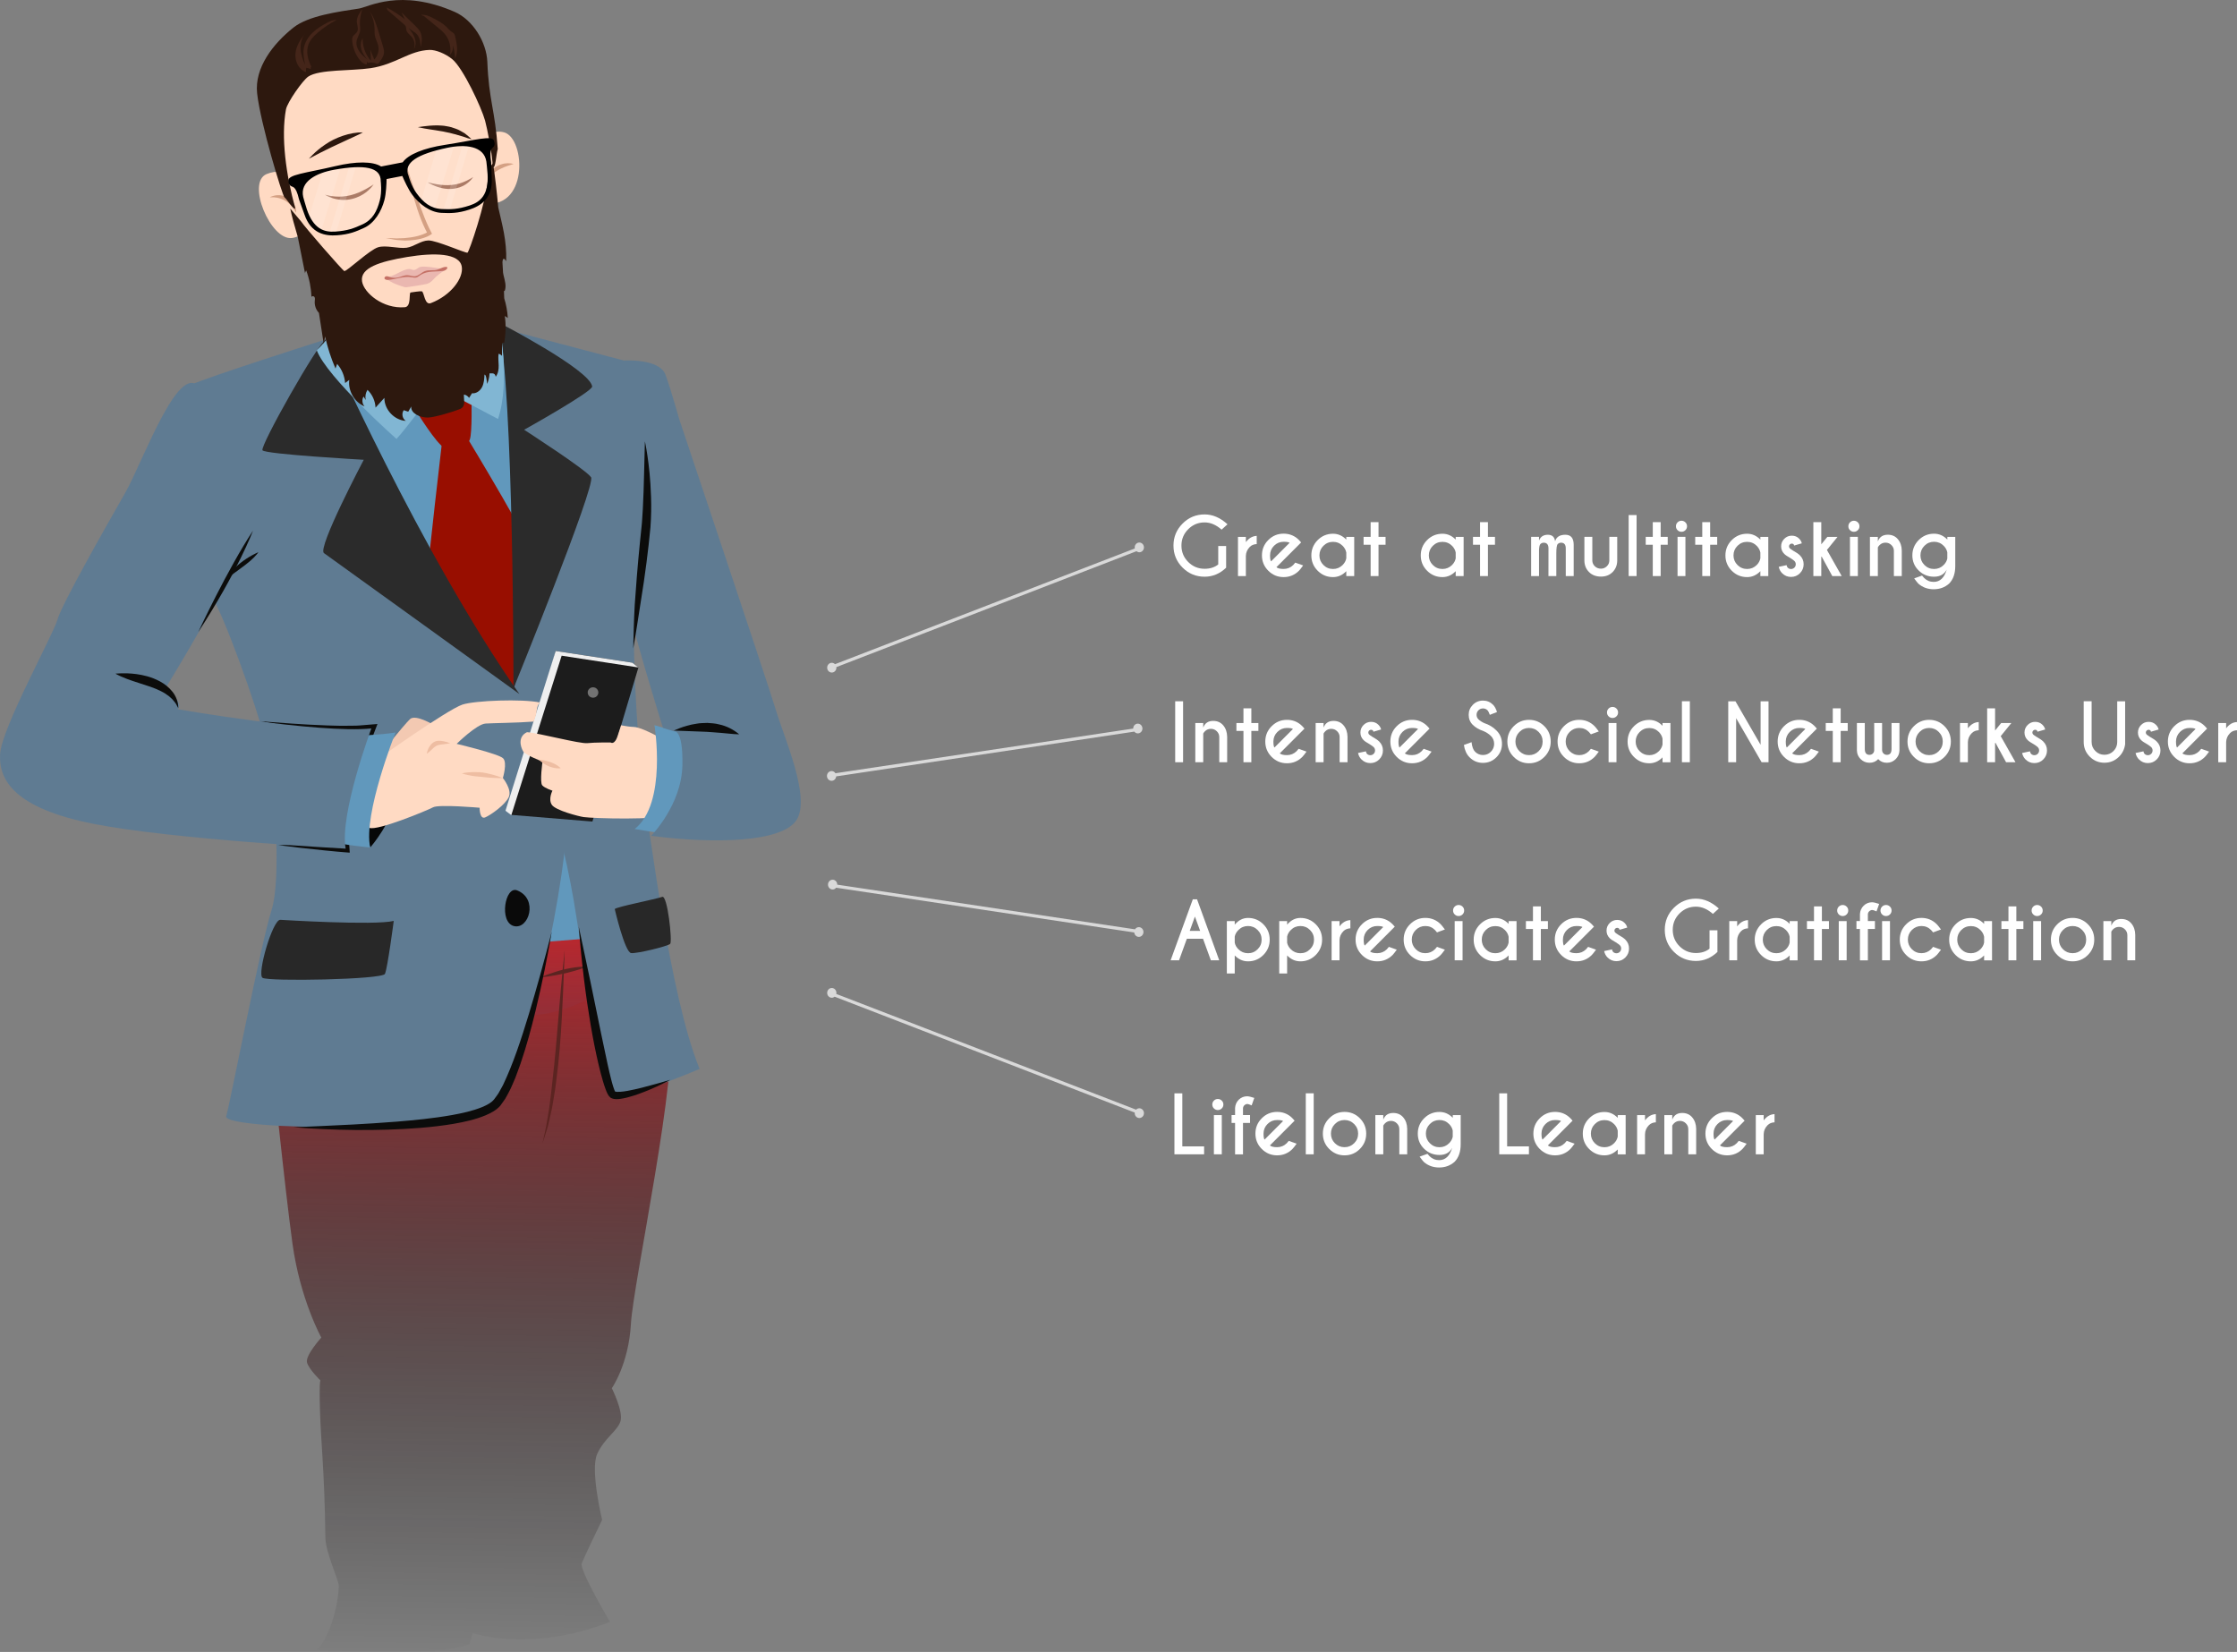 <?xml version="1.0" encoding="utf-8"?>
<!-- Generator: Adobe Illustrator 17.0.0, SVG Export Plug-In . SVG Version: 6.00 Build 0)  -->
<!DOCTYPE svg PUBLIC "-//W3C//DTD SVG 1.1//EN" "http://www.w3.org/Graphics/SVG/1.1/DTD/svg11.dtd">
<svg version="1.1" id="Слой_1" xmlns="http://www.w3.org/2000/svg" xmlns:xlink="http://www.w3.org/1999/xlink" x="0px" y="0px"
	 width="500px" height="369.193px" viewBox="0 0 500 369.193" enable-background="new 0 0 500 369.193" xml:space="preserve">
<rect x="0" y="0" width="500" height="369.193" fill="#808080" stroke="none"/>
<g>
	<path fill="#6198BC" d="M125.299,139.372c0,0,18.149,73.415,12.455,79.482c-5.693,6.067-25.206,13.249-27.668,2.564
		C107.624,210.733,114.035,143.396,125.299,139.372z"/>
	
		<linearGradient id="SVGID_1_" gradientUnits="userSpaceOnUse" x1="109.997" y1="-237.804" x2="106.728" y2="-10.742" gradientTransform="matrix(1 0.003 0.003 0.731 -3.647 379.06)">
		<stop  offset="0" style="stop-color:#C1272D"/>
		<stop  offset="0.042" style="stop-color:#B4242A;stop-opacity:0.958"/>
		<stop  offset="0.225" style="stop-color:#7D191D;stop-opacity:0.775"/>
		<stop  offset="0.405" style="stop-color:#501013;stop-opacity:0.596"/>
		<stop  offset="0.575" style="stop-color:#2D090B;stop-opacity:0.425"/>
		<stop  offset="0.736" style="stop-color:#140405;stop-opacity:0.264"/>
		<stop  offset="0.882" style="stop-color:#050101;stop-opacity:0.118"/>
		<stop  offset="1" style="stop-color:#000000;stop-opacity:0"/>
	</linearGradient>
	<path fill="url(#SVGID_1_)" d="M60.645,235.852c0,0,2.993,29.552,4.725,42.071s6.448,21.004,6.448,21.004s-3.649,4.028-3.189,5.595
		c0.46,1.567,3.095,4.093,3.095,4.093s-0.446-1.47-0.194,6.919c0.205,6.842,1.024,13.507,1.196,28.114
		c0.039,3.302,3.059,9.627,3.006,10.837c-0.285,6.561-3.215,13.224-5.029,14.207c0,0,26.677,1.732,34.258-1.245l0.667-2.499
		c0,0,12.682,4.534,30.718-2.482c0,0-6.155-10.334-6.387-12.865c-0.031-0.334,4.622-9.925,4.622-9.925s-2.713-11.164-1.111-14.717
		c1.602-3.553,4.466-5.088,5.2-7.269c0.733-2.181-1.923-7.444-1.923-7.444s3.773-5.345,4.272-14.404
		c0.499-9.06,10.935-57.094,8.61-67.118c-2.326-10.024-9.785-19.697-9.785-19.697s-40.234,3.48-47.991,3.459
		C84.096,212.465,59.152,221.563,60.645,235.852z"/>
	<g>
		<path fill="#5B2421" d="M120.635,218.476c0,0,0.378-0.152,1.008-0.404c0.634-0.243,1.523-0.589,2.568-0.894
			c2.071-0.671,4.772-1.197,7.002-1.167c0,0-0.976,0.468-2.779,0.957C126.636,217.5,124.023,218.087,120.635,218.476z"/>
	</g>
	<g>
		<path fill="#5B2421" d="M126.213,212.341c0,0-0.06,1.625-0.16,4.338c-0.103,2.713-0.238,6.514-0.482,10.864
			c-0.239,4.35-0.597,9.254-1.256,14.142c-0.081,0.611-0.153,1.223-0.244,1.832c-0.099,0.608-0.198,1.215-0.297,1.82
			c-0.203,1.209-0.38,2.414-0.67,3.588c-0.134,0.588-0.266,1.172-0.398,1.75c-0.13,0.579-0.259,1.152-0.446,1.705
			c-0.35,1.109-0.693,2.194-1.026,3.248c0,0,0.204-1.029,0.636-2.961c0.251-0.958,0.407-2.178,0.649-3.602
			c0.271-1.418,0.433-3.084,0.683-4.947c0.438-3.735,0.919-8.309,1.356-13.643C125.017,225.146,125.476,219.057,126.213,212.341z"/>
	</g>
	<g>
		<path fill="#5F7B92" d="M72.872,75.835c0,0-27.014,8.582-30.45,10.281c0,0-3.758,5.554-3.21,7.762
			c0.549,2.208,5.935,34.761,9.289,41.626c3.354,6.866,10.568,27.206,11.646,33.61c1.078,6.404,2.875,27.018,0.524,34.366
			c-2.351,7.348-9.199,42.836-10.108,45.997c-0.909,3.161,53.988,4.155,60.517-2.998c6.528-7.152,16.21-50.971,15.758-67.35
			s-9.642-23.508-14.848-27.232c-5.206-3.723-28.779-46.025-32.793-54.372S72.872,75.835,72.872,75.835z"/>
		<path fill="#5F7B92" d="M112.744,73.527c0,0,20.432,5.397,26.686,7.045c6.254,1.648,7.276,7.629,7.236,11.801
			c-0.04,4.172-3.822,41.754-4.726,46.875c-0.904,5.121,1.093,34.469,2.18,40.049c1.086,5.58,5.568,43.315,12.251,59.587
			c0,0-16.884,7.275-19.435,5.793c-2.551-1.482-7.082-34.014-8.702-43.434c-1.619-9.42-4.966-24.089-8.729-29.346
			c-3.763-5.257-7.361-13.399-4.661-24.337c2.7-10.938,1.575-47.11,0.781-55.485C114.831,83.699,112.744,73.527,112.744,73.527z"/>
		<path fill="#0A0A0A" d="M122.788,158.576c2.261-0.981,6.762,4.21,3.398,6.73C122.821,167.827,119.312,160.084,122.788,158.576z"/>
		<g>
			<g>
				<path fill="none" stroke="#050504" stroke-width="2" stroke-miterlimit="10" d="M75.06,152.853"/>
			</g>
		</g>
		<g>
			<g>
				<path fill="none" stroke="#050504" stroke-width="2" stroke-miterlimit="10" d="M51.921,135.537"/>
			</g>
		</g>
		<g>
			<g>
				<path fill="none" stroke="#050504" stroke-width="2" stroke-miterlimit="10" d="M65.36,160.454"/>
			</g>
		</g>
		<g>
			<g>
				<path fill="none" stroke="#050504" stroke-width="2" stroke-miterlimit="10" d="M53.291,141.244"/>
			</g>
		</g>
		<path fill="#0A0A0A" d="M115.574,198.983c-2.682-1.055-4.081,7.085-0.73,7.973C118.196,207.842,120.401,200.881,115.574,198.983z"
			/>
		<path fill="#282828" d="M62.647,205.566c0.036,0.002,21.076,1.311,25.361,0.244c0,0-1.384,10.563-1.966,11.84
			c-0.582,1.277-26.093,1.744-27.367,0.877C57.4,217.659,60.959,205.48,62.647,205.566z"/>
		<path fill="#282828" d="M137.406,203.174c0.147-0.465,9.419-2.27,10.606-2.739c1.187-0.469,2.296,9.97,1.787,10.499
			c-0.509,0.528-7.288,2.185-8.712,2.072C139.664,212.894,137.406,203.174,137.406,203.174z"/>
		<g>
			<g>
				<g>
					<path fill="#0C0C0B" d="M123.323,208.18c0,0-0.5,3.2-1.573,8.5c-0.53,2.651-1.221,5.824-2.085,9.379
						c-0.869,3.554-1.904,7.493-3.312,11.633c-0.358,1.033-0.756,2.075-1.147,3.135c-0.475,1.04-0.851,2.119-1.429,3.164
						c-0.286,0.524-0.54,1.057-0.859,1.58c-0.363,0.512-0.729,1.026-1.096,1.543c-0.975,1.094-2.157,1.644-3.306,2.152
						c-2.328,0.962-4.738,1.48-7.165,1.9c-2.428,0.412-4.881,0.689-7.336,0.895c-9.822,0.769-19.668,0.559-28.425-0.138
						c0,0,2.072-0.089,6.019-0.258c3.94-0.184,9.755-0.416,17.195-1.003c3.714-0.315,7.852-0.687,12.277-1.47
						c2.2-0.403,4.51-0.89,6.667-1.768c1.068-0.456,2.093-0.962,2.734-1.791c0.33-0.491,0.72-0.917,1.023-1.467
						c0.305-0.549,0.612-1.103,0.922-1.662c2.241-4.695,4.034-10.116,5.784-15.876C119.959,220.855,121.663,214.696,123.323,208.18z
						"/>
				</g>
			</g>
		</g>
		<g>
			<g>
				<g>
					<path fill="#0C0C0B" d="M58.085,161.175c0,0,2.686,0.236,7.149,0.538c2.231,0.149,4.907,0.31,7.908,0.413
						c1.499,0.03,3.084,0.116,4.721,0.065c0.816-0.025,1.665,0.014,2.497-0.06c1.314-0.107,2.651-0.216,4.009-0.327
						c-0.272,0.708-0.546,1.421-0.821,2.139l-0.35,0.942l-0.209,0.594c-0.271,0.798-0.545,1.606-0.822,2.422
						c-0.547,1.635-1.05,3.321-1.551,5.029c-0.965,3.424-1.827,6.978-2.319,10.554c-0.106,0.892-0.204,1.789-0.254,2.678
						l-0.042,1.331c-0.016,0.223-0.002,0.441,0.013,0.658l0.064,0.99l0.084,1.25l0.01,0.155c-0.025,0.024-0.098-0.001-0.145,0.002
						l-0.317-0.025l-0.629-0.049l-1.826-0.155c-0.906-0.087-1.807-0.174-2.702-0.26c-3.581-0.357-7.064-0.751-10.354-1.188
						c0,0,3.957-0.152,11.278-0.017c0.866,0.017,1.781,0.035,2.745,0.055l0.219-0.015c0.05,0.013,0.034-0.036,0.024-0.078
						l-0.023-0.116c0,0.041-0.137-0.782-0.119-1.303c-0.115-2.324,0.149-4.819,0.597-7.46c0.456-2.642,1.132-5.43,2.007-8.346
						c0.433-1.46,0.926-2.947,1.463-4.468c0.271-0.759,0.55-1.527,0.849-2.301l0.224-0.582l0.063-0.153l0.038-0.086
						c0.065-0.151,0.078-0.161,0.11-0.219c-0.035-0.01-0.089-0.015-0.149-0.021c-0.429,0.019-0.861,0.038-1.297,0.057
						c-0.977,0.003-1.956-0.06-2.955-0.091c-1.001-0.021-2.004-0.126-3.023-0.214c-1.019-0.096-2.054-0.168-3.095-0.308
						C66.981,162.737,62.612,162.039,58.085,161.175z"/>
				</g>
			</g>
		</g>
		<g>
			<g>
				<g>
					<path fill="#0C0C0B" d="M129.37,207.137c0,0,1.029,4.847,2.542,11.971c0.733,3.561,1.584,7.692,2.485,12.071
						c0.461,2.18,0.936,4.423,1.415,6.687c0.253,1.124,0.505,2.257,0.793,3.364c0.143,0.552,0.289,1.109,0.458,1.629
						c0.078,0.273,0.173,0.508,0.263,0.751c0.04,0.117,0.103,0.208,0.121,0.266c0.015,0.044,0.016,0.037,0.029,0.057
						c0.03,0.018-0.01,0.006,0.077,0.034c0.097,0.012,0.185,0.04,0.308,0.042c0.227,0.019,0.489,0.014,0.752-0.004
						c0.529-0.035,1.081-0.115,1.63-0.21c1.101-0.195,2.201-0.455,3.284-0.726c2.167-0.55,4.276-1.154,6.286-1.742
						c0,0-1.039,0.597-3.122,1.549c-1.043,0.473-2.346,1.035-3.935,1.605c-0.796,0.283-1.663,0.569-2.627,0.81
						c-0.484,0.119-0.988,0.232-1.543,0.299c-0.277,0.034-0.569,0.055-0.884,0.051c-0.164-0.009-0.326-0.016-0.51-0.05
						c-0.199-0.028-0.453-0.126-0.663-0.227c-0.169-0.169-0.381-0.335-0.513-0.527c-0.114-0.198-0.2-0.335-0.275-0.493
						c-0.127-0.288-0.267-0.588-0.365-0.875c-0.223-0.584-0.409-1.174-0.592-1.783c-0.366-1.216-0.693-2.496-1.01-3.84
						c-0.635-2.688-1.214-5.634-1.76-8.82C130.932,222.654,129.998,215.318,129.37,207.137z"/>
				</g>
			</g>
		</g>
	</g>
	<g>
		<path fill="#6198BC" d="M74.724,75.853c-0.007,0.763-1.756,4.807-0.112,11.663c1.644,6.855,30.235,56.504,39.336,65.782
			c0,0,2.311-40.22,1.811-54.943c-0.5-14.723-4.235-26.32-4.235-26.32L74.724,75.853z"/>
		<path fill="#980E00" d="M93.014,91.856c0,0,9.596-4.205,12.363-2.936c0,0,0.21,7.811-0.375,9.331
			c-0.585,1.52-4.014,2.538-5.717,1.783C97.582,99.279,93.014,91.856,93.014,91.856z"/>
		<path fill="#980E00" d="M98.802,98.753c0,0-3.149,26.931-3.326,30.562s19.436,24.553,19.436,24.553s4.797-25.514,5.032-27.8
			c0.236-2.286-15.568-28.3-15.568-28.3S100.281,98.03,98.802,98.753z"/>
		<path fill="#F5C8B0" d="M78.135,65.621c0,0,0.67,8.102,0.211,11.38c0,0,12.752,7.556,19.359,9.454
			c6.608,1.898,10.34-9.9,10.592-12.388c0.253-2.487-1.678-10.68-1.678-10.68L78.135,65.621z"/>
		<path fill="#2B2B2B" d="M72.872,75.835c0,0,21.287,48.062,43.216,79.265c0,0-42.118-30.4-43.675-31.484
			c-1.557-1.084,8.893-20.861,8.893-20.861s-22.003-1.235-22.636-2.119C58.036,99.753,71.228,76.384,72.872,75.835z"/>
		<path fill="#2B2B2B" d="M111.378,72.033c0,0,20.426,10.546,20.983,14.328c0.163,1.11-15.209,9.686-15.209,9.686
			s13.82,8.896,14.963,10.617c1.143,1.721-17.348,47.203-17.348,47.203S114.859,87.864,111.378,72.033z"/>
		<path fill="#81B6D3" d="M76.209,71.334c0,0,13.115,12.476,21.497,15.121c0,0-7.218,9.733-9.089,11.638
			c0,0-15.589-13.799-17.811-19.805C70.806,78.288,73.999,75.208,76.209,71.334z"/>
		<path fill="#81B6D3" d="M97.706,86.456c0,0,5.55-5.365,10.178-16.825l3.64,2.404c0,0,2.653,13.083-0.208,21.605L97.706,86.456z"/>
	</g>
	<g>
		<polygon id="XMLID_10_" fill-rule="evenodd" clip-rule="evenodd" fill="#1C1C1C" points="132.413,183.604 114.233,182.113 
			124.199,145.489 141.328,148.101 142.695,149.17 		"/>
		<path id="XMLID_9_" fill-rule="evenodd" clip-rule="evenodd" fill="#EFEFEF" d="M114.288,182.168
			c1.258-3.979,11.248-35.63,11.248-35.63l17.159,2.632l-1.367-1.068l-17.129-2.613l-11.22,35.705L114.288,182.168z"/>
		
			<ellipse id="XMLID_8_" fill-rule="evenodd" clip-rule="evenodd" fill="#727272" cx="132.548" cy="154.763" rx="1.189" ry="1.166"/>
	</g>
	<g>
		<path fill="#FFDAC3" d="M150.958,166.823c0,0-6.976-4.345-9.398-4.368c-0.605-0.006-1.595-0.145-2.758-0.361
			c-0.002,0.055-0.01,0.113-0.031,0.175c-0.017,0.046-0.03,0.094-0.047,0.141c-0.03,0.139-0.074,0.27-0.131,0.395
			c-0.182,0.552-0.351,1.107-0.541,1.656c-0.179,0.515-0.384,1.064-0.818,1.419c-0.029,0.024-0.06,0.034-0.09,0.052l0.001,0
			c0,0-0.001,0-0.001,0c-0.234,0.14-0.489,0.122-0.676-0.004c-0.403-0.001-0.953-0.001-1.556,0.005
			c-0.14,0.018-0.283,0.021-0.424,0.005c-1.154,0.016-2.415,0.055-3.187,0.143c-1.712,0.195-10.861-2.275-13.513-2.447
			c-1.965,0.936-1.585,3.039-0.837,4.319c0.46,0.788,4.302,2.251,4.302,2.251s-0.649,4.657-0.051,5.314
			c0.598,0.657,2.277,1.184,2.277,1.184s-0.979,1.854-0.153,3.144c0.826,1.29,6.142,2.622,7.14,2.761
			c2.135,0.296,16.836,0.732,18.7-0.533C151.03,180.812,152.638,169.884,150.958,166.823z"/>
		<path fill="#6198BC" d="M151.43,163.456c0,0-3.25-0.78-5.149-1.389c0,0,2.895,17.508-4.427,23.205l8.181,1.318
			C150.034,186.589,155.89,167.322,151.43,163.456z"/>
		<path fill="#5F7B92" d="M139.43,80.572c0,0,7.924-0.529,9.314,3.169c1.101,2.929,3.099,10.015,3.099,10.015
			s19.67,58.634,21.603,65.015c1.934,6.381,7.792,19.472,4.609,24.466c-3.183,4.994-18.149,5.42-32.53,3.558
			c0,0,6.825-6.846,6.999-15.787c0.162-8.287-1.889-7.559-1.889-7.559l-2.456-0.772c0,0-5.661-18.063-7.85-27.494
			C138.14,125.75,139.43,80.572,139.43,80.572z"/>
		<g>
			<g>
				<g>
					<path fill="#0C0C0B" d="M150.593,163.272c0,0,0.513-0.23,1.396-0.569c0.438-0.182,0.982-0.339,1.599-0.515
						c0.614-0.193,1.318-0.327,2.078-0.447c0.755-0.156,1.587-0.14,2.435-0.181c0.849,0.072,1.737,0.085,2.59,0.327
						c1.735,0.344,3.321,1.218,4.522,2.212c0,0-0.403,0.018-1.1-0.036c-0.688-0.08-1.696-0.132-2.916-0.27
						c-1.237-0.067-2.684-0.249-4.428-0.288C154.961,163.437,152.896,163.359,150.593,163.272z"/>
				</g>
			</g>
		</g>
		<g>
			<g>
				<path fill="none" stroke="#050504" stroke-miterlimit="10" d="M163.435,156.268"/>
			</g>
		</g>
		<g>
			<g>
				<path fill="none" stroke="#050504" stroke-miterlimit="10" d="M150.266,162.47"/>
			</g>
		</g>
		<g>
			<g>
				<path fill="none" stroke="#050504" stroke-width="2" stroke-miterlimit="10" d="M157.761,153.648"/>
			</g>
		</g>
		<g>
			<g>
				<path fill="none" stroke="#050504" stroke-width="2" stroke-miterlimit="10" d="M149.288,160.478"/>
			</g>
		</g>
		<g>
			<g>
				<path fill="none" stroke="#050504" stroke-width="2" stroke-miterlimit="10" d="M157.709,129.424"/>
			</g>
		</g>
		<g>
			<g>
				<path fill="none" stroke="#050504" stroke-width="2" stroke-miterlimit="10" d="M152.552,102.586"/>
			</g>
		</g>
		<g>
			<g>
				<path fill="none" stroke="#050504" stroke-width="2" stroke-miterlimit="10" d="M159.769,181.881"/>
			</g>
		</g>
		<g>
			<g>
				<path fill="none" stroke="#050504" stroke-width="2" stroke-miterlimit="10" d="M153.716,188.948"/>
			</g>
		</g>
		<g>
			<g>
				<path fill="none" stroke="#050504" stroke-width="2" stroke-miterlimit="10" d="M161.199,181.325"/>
			</g>
		</g>
		<g>
			<g>
				<path fill="none" stroke="#050504" stroke-width="2" stroke-miterlimit="10" d="M158.569,188.139"/>
			</g>
		</g>
		<g>
			<g>
				<g>
					<path fill="#0C0C0B" d="M141.536,144.931c0,0,0.045-1.734,0.121-4.628c0.055-1.447,0.092-3.185,0.215-5.138
						c0.146-1.953,0.308-4.124,0.481-6.442c0.189-2.317,0.409-4.781,0.662-7.316c0.129-1.247,0.259-2.513,0.391-3.788
						c0.141-1.266,0.17-2.567,0.274-3.855c0.275-5.18,0.314-10.418,0.463-15.12c0,0,0.255,1.088,0.564,3.189
						c0.315,2.1,0.685,5.211,0.81,9.252c0.07,2.02,0.047,4.274-0.131,6.747c-0.233,2.5-0.524,5.111-0.888,7.931
						c-0.364,2.819-0.801,5.831-1.326,9.025C142.664,137.984,142.177,141.376,141.536,144.931z"/>
				</g>
			</g>
		</g>
		<g>
			<g>
				<g>
					<path fill="#EEBDA2" d="M120.418,169.765c0,0,0.823,0.063,1.835,0.32c0.995,0.236,2.287,0.792,3.067,1.599
						c0,0-0.615,0.109-1.504-0.072C122.953,171.428,121.685,170.953,120.418,169.765z"/>
				</g>
			</g>
		</g>
	</g>
	<g>
		<g>
			<path fill="#FFDAC3" d="M104.076,36.106c0,0,3.781-7.89,8.612-6.525c4.832,1.365,5.625,17.889-5.233,15.796
				C107.455,45.377,104.039,39.97,104.076,36.106z"/>
			<g>
				<path fill="#D4A083" d="M108.25,40.558c0,0,0.111-0.278,0.324-0.745c0.093-0.243,0.274-0.491,0.463-0.785
					c0.178-0.306,0.448-0.587,0.736-0.894c0.137-0.161,0.305-0.299,0.484-0.432c0.177-0.135,0.357-0.277,0.548-0.408
					c0.414-0.207,0.822-0.473,1.293-0.58c0.907-0.324,1.9-0.272,2.702-0.082c0,0-0.197,0.081-0.551,0.186
					c-0.356,0.083-0.857,0.276-1.469,0.496C111.566,37.822,109.97,38.653,108.25,40.558z"/>
			</g>
		</g>
		<g>
			<path fill="#FFDAC3" d="M66.691,40.909c0,0-2.527-3.903-7.105-2.008c-4.578,1.896,0.918,14.908,5.667,14.291
				C70.002,52.577,70.634,45.792,66.691,40.909z"/>
			<g>
				<path fill="#D4A083" d="M60.297,44.088c0,0,0.067-0.03,0.189-0.086c0.123-0.054,0.302-0.141,0.543-0.204
					c0.471-0.146,1.192-0.268,2.012-0.108c0.411,0.066,0.831,0.233,1.237,0.449c0.398,0.233,0.772,0.536,1.076,0.901
					c0.609,0.732,0.892,1.685,0.83,2.488c0,0-0.115-0.17-0.284-0.475c-0.198-0.295-0.46-0.723-0.876-1.168
					c-0.419-0.437-0.963-0.919-1.733-1.271C62.529,44.242,61.533,44.018,60.297,44.088z"/>
			</g>
		</g>
		<path fill="#FFDAC3" d="M61.406,15.453c0,0,40.194-7.974,41.039-6.926c0.845,1.048,5.78,15.534,6.336,16.946
			c0.556,1.412,1.099,7.299,1.099,7.299s1.143,29.348,1.138,29.811c-0.004,0.462-0.37,4.458-3.784,3.855
			c-3.414-0.603-7.768,5.156-9.21,6.852c-1.441,1.696-26.094-6.061-26.094-6.061s-7.705-28.573-8.551-29.436l-0.942-5.983
			L61.406,15.453z"/>
		<g>
			<path fill="#D4A083" d="M90.434,35.671c0,0,0.311,0.972,0.83,2.596c0.523,1.621,1.267,3.889,2.168,6.46
				c0.458,1.283,0.949,2.644,1.503,4.022c0.283,0.685,0.574,1.378,0.896,2.056c0.075,0.174,0.163,0.337,0.25,0.502l0.151,0.287
				c0.092,0.172,0.18,0.342,0.252,0.505c0.182,0.193-0.119,0.258-0.241,0.366c-0.077,0.049-0.15,0.102-0.237,0.145l-0.217,0.117
				c-0.184,0.107-0.374,0.169-0.562,0.25c-1.513,0.612-3.116,0.755-4.645,0.787c-0.382-0.024-0.762-0.047-1.138-0.07
				c-0.187-0.013-0.374-0.026-0.56-0.038c-0.186-0.008-0.37-0.029-0.55-0.067c-0.725-0.129-1.432-0.261-2.112-0.397
				c0,0,0.666,0.008,1.905,0.069c0.155,0.008,0.319,0.016,0.492,0.025c0.173-0.008,0.356-0.016,0.547-0.024
				c0.381-0.014,0.797-0.029,1.248-0.046c0.895-0.083,1.924-0.2,3.037-0.491c0.547-0.163,1.127-0.342,1.684-0.614
				c0.072-0.031,0.143-0.062,0.207-0.103l0.088-0.05l0.005-0.005c0.008-0.006,0.01-0.012,0-0.019l-0.003-0.002
				c-0.002-0.002,0.006,0.013-0.025-0.043l-0.129-0.237c-0.089-0.159-0.173-0.32-0.248-0.487c-0.643-1.32-1.21-2.794-1.746-4.397
				C92.214,43.561,91.24,39.84,90.434,35.671z"/>
		</g>
		<g>
			<g>
				<path fill="none" stroke="#BF003E" stroke-width="1.5" stroke-miterlimit="10" d="M106.024,63.238"/>
			</g>
		</g>
		<g>
			<path fill="#9E664E" d="M72.615,43.507c0,0,0.107,0.026,0.304,0.075c0.195,0.053,0.479,0.122,0.838,0.184
				c0.715,0.131,1.726,0.238,2.861,0.15c1.135-0.094,2.384-0.393,3.568-0.894c1.187-0.499,2.319-1.163,3.338-1.816
				c0,0-0.163,0.236-0.518,0.661c-0.374,0.398-0.943,1-1.85,1.557c-0.892,0.566-2.139,1.085-3.661,1.23
				C75.984,44.78,74.202,44.47,72.615,43.507z"/>
		</g>
		<g>
			<path fill="#9E664E" d="M95.582,40.736c0,0,0.1,0.024,0.282,0.068c0.181,0.046,0.445,0.113,0.776,0.183
				c0.66,0.144,1.588,0.321,2.642,0.379c1.054,0.071,2.226-0.033,3.351-0.341c1.121-0.326,2.188-0.865,3.137-1.456
				c0,0-0.147,0.219-0.476,0.615c-0.351,0.361-0.897,0.916-1.79,1.362c-0.882,0.446-2.116,0.768-3.522,0.673
				C98.577,42.126,97.046,41.62,95.582,40.736z"/>
		</g>
		<g>
			<path fill="#2D180E" d="M69.023,35.477c0,0,0.345-0.373,0.951-0.978c0.295-0.313,0.693-0.635,1.133-1.013
				c0.433-0.388,0.966-0.753,1.532-1.15c2.258-1.598,5.651-2.814,8.464-2.753c0,0-0.294,0.183-0.858,0.458
				c-0.568,0.259-1.386,0.67-2.437,1.128C75.704,32.133,72.803,33.454,69.023,35.477z"/>
		</g>
		<g>
			<path fill="#2D180E" d="M93.392,28.415c0,0,0.465-0.077,1.239-0.174c0.387-0.048,0.857-0.1,1.385-0.149
				c0.529-0.042,1.126-0.069,1.765-0.072c0.641,0.038,1.329,0.034,2.029,0.187c0.349,0.07,0.71,0.115,1.059,0.221
				c0.348,0.112,0.697,0.23,1.044,0.354c0.353,0.108,0.676,0.287,0.997,0.461c0.321,0.174,0.635,0.353,0.938,0.536
				c0.572,0.426,1.095,0.884,1.554,1.336c0,0-0.321-0.064-0.875-0.236c-0.277-0.086-0.612-0.198-0.994-0.343
				c-0.401-0.106-0.855-0.23-1.348-0.393c-0.242-0.094-0.512-0.148-0.792-0.213c-0.279-0.067-0.568-0.142-0.869-0.228
				c-0.302-0.08-0.629-0.119-0.96-0.196c-0.166-0.037-0.336-0.075-0.508-0.113c-0.173-0.037-0.355-0.054-0.537-0.086
				C97.073,29.031,95.325,28.862,93.392,28.415z"/>
		</g>
		<g>
			<path fill="#2D180E" d="M110.209,36.502c-0.924,0.806-1.036,2.174-1.136,3.396c-0.452,5.494-4.259,16.495-4.584,16.574
				c-0.49,0.119-6.924-2.763-8.736-2.734c-1.7,0.027-3.196,1.397-4.88,1.628c-1.822,0.25-4.61-0.645-6.368-0.104
				c-1.93,0.593-6.972,5.412-7.546,5.316c-0.322-0.054-8.925-9.926-9.688-11.125l-2.399-2.847c0.353,1.685,0.95,3.884,1.68,6.325
				c0.542,2.705,1.083,5.409,1.625,8.114c0.048-0.221,0.139-0.432,0.268-0.618c0.703,1.914,1.1,3.941,1.171,5.979
				c0.04-0.292,0.523-0.276,0.676-0.025c0.153,0.251,0.092,0.571,0.064,0.864c-0.094,0.972,0.255,1.978,0.931,2.682
				c0.357,2.311,0.714,4.621,1.071,6.932c0.102-0.559,0.203-1.118,0.305-1.676c0.539,2.461,1.319,4.869,2.326,7.179
				c0.122-0.346,0.243-0.693,0.365-1.039c1.036,1.182,1.673,2.708,1.785,4.276c0.31-0.232,0.619-0.464,0.929-0.695
				c-0.318,2.433,1.158,4.99,3.423,5.932c-0.544-0.584-0.642-1.536-0.229-2.219c0.162,0.261,0.325,0.523,0.487,0.784
				c-0.174-0.77-0.031-1.607,0.389-2.275c1.077,1.029,1.736,2.483,1.801,3.971c0.659-0.727,1.319-1.454,1.978-2.18
				c-0.037,2.588,2.208,4.998,4.792,5.144c-0.777-0.479-1.006-1.657-0.464-2.392c0.333,0.114,0.666,0.228,0.999,0.343
				c0.227-0.39,0.454-0.781,0.681-1.171c-0.175,1.541,1.986,2.506,3.716,2.478c1.464-0.024,5.808-1.333,7.158-1.902
				c1.349-0.57,0.863-1.781,0.894-3.245c0.466,0.08,0.895,0.358,1.157,0.752c0.217-0.346,0.435-0.692,0.652-1.038
				c0.936,0.129,1.831-0.554,2.256-1.397c0.424-0.844,0.481-1.818,0.53-2.761c0.46-0.036,0.487,1.639,0.625,2.08
				c0.522-1.529,0.476-2.045,0.496-2.388c0.248,0.147,1.209-0.337,1.394,0.782c1.167-1.63,0.372-3.506,0.647-5.144
				c0.291,0.076,0.557,0.243,0.751,0.472c0.002-0.817,0.004-1.634,0.006-2.451c0-0.176,0.015-0.38,0.159-0.481
				c0.105-0.074,0.272,0.003,0.311,0.103c0.382-2.002,0.438-4.065,0.157-6.083c0.223,0.148,0.446,0.295,0.669,0.443
				c-0.089-1.494-0.362-2.976-0.802-4.407c-0.015-0.482-0.036-1.037-0.061-1.649c0.055,0.011,0.11,0.023,0.165,0.034
				c0.442-1.136,0.013-2.398-0.267-3.585c-0.033-0.14-0.066-0.318-0.097-0.518c-0.042-0.759-0.088-1.554-0.138-2.379
				c0.061-0.745,0.291-1.086,0.841-0.177c0.153-4.583-0.922-8.246-1.768-12C111.038,42.824,110.649,39.378,110.209,36.502z
				 M90.991,57.436c6.098-1.009,11.719-0.892,12.223,2.158c0.423,2.555-2.391,6.421-6.922,8.152
				c-1.417,0.541-1.474-2.509-2.018-2.643c-0.287-0.071-2.206,0.216-2.494,0.263c-0.436,0.072,0.226,3.172-1.303,3.296
				c-4.914,0.398-9.132-3.214-9.552-5.754C80.421,59.858,84.893,58.444,90.991,57.436z"/>
			<path fill="#2D180E" d="M112.674,76.699c-0.007,0.037-0.01,0.075-0.017,0.112C112.686,76.774,112.688,76.735,112.674,76.699z"/>
		</g>
		<g>
			<g>
				<path fill="#2D180E" d="M63.604,44.13c0.48,0.315,2,2.851,2.398,2.438c-2.068-7.426-3.234-15.909-2.084-22.119
					c0.292-1.577,3.74-6.495,4.981-7.332c2.446-1.651,9.631-1.245,13.895-1.875c5.705-0.843,8.655-3.955,13.252-4.085
					c1.29-0.037,3.489,0.787,5.071,2.1c2.405,1.997,6.501,10.787,7.304,13.698c0.45,1.632,1.703,7.858,1.707,10.32
					c0.646,0.733,0.77-2.962,1.129-3.966c-0.619-8.82-1.99-10.887-2.33-19.459c-0.177-4.481-3.25-9.422-7.301-11.194
					c-12.15-5.316-19.327-1.059-21.386-0.747c-4.698,0.714-11.311,1.597-14.674,4.268c-4.504,3.579-8.717,8.962-8.095,14.681
					C58.194,27.502,63.123,43.815,63.604,44.13z"/>
			</g>
			<path fill="#442519" d="M69.601,14.952c-0.775-1.563-1.263-3.413-0.642-5.043c0.404-1.059,1.228-1.898,2.088-2.636
				c1.278-1.097,2.683-2.044,4.18-2.816c-0.689-0.062-1.354,0.242-1.969,0.558c-1.219,0.625-2.411,1.336-3.393,2.29
				c-0.983,0.954-1.75,2.175-1.968,3.527c-0.197,1.218,0.056,2.459,0.308,3.668c-0.543-1.149-0.974-2.376-1.026-3.646
				c-0.052-1.27,0.309-2.595,1.179-3.522c-1.132,1.322-2.142,2.856-2.318,4.588c-0.176,1.732,0.717,3.669,2.373,4.203
				c-0.044-0.321-0.031-0.649,0.038-0.965c0.323,0.037,0.641,0.122,0.94,0.252c0.1-0.11,0.117-0.288,0.039-0.415"/>
			<path fill="#442519" d="M81.944,14.418c-0.763-0.123-1.357-0.727-1.799-1.361c-0.815-1.171-1.312-2.561-1.422-3.983
				c-0.019-0.246-0.026-0.5,0.06-0.731c0.196-0.528,0.809-0.793,1.063-1.295c0.333-0.656-0.048-1.433-0.088-2.168
				c-0.056-1.037,0.577-1.971,1.183-2.815c-0.277,1.121-0.555,2.262-0.496,3.416c0.024,0.464,0.103,0.929,0.04,1.389
				c-0.111,0.821-0.658,1.531-0.789,2.349c-0.131,0.815,0.171,1.652,0.647,2.325c0.476,0.674,1.116,1.212,1.749,1.742
				c-0.559-0.66-1.064-1.388-1.309-2.216c-0.246-0.829-0.203-1.775,0.272-2.497c-0.027,1.814,0.639,3.631,1.832,4.998
				c0.007-0.827-0.037-1.654-0.132-2.475c0.301,0.737,0.601,1.474,0.902,2.211c0.777-0.8,1.119-1.999,0.882-3.088
				c-0.179-0.825-0.662-1.567-0.782-2.402c-0.056-0.389-0.031-0.783-0.033-1.176c-0.009-1.461-0.408-2.919-1.146-4.18
				c1.04,1.388,1.563,3.085,2.068,4.745c0.306,1.007,0.613,2.015,0.919,3.022c0.147,0.483,0.295,0.978,0.269,1.482
				c-0.046,0.886-0.614,1.648-1.158,2.348c-0.055,0.071-0.113,0.144-0.194,0.181c-0.16,0.074-0.343-0.013-0.506-0.082
				c-0.558-0.238-1.201-0.271-1.781-0.091c-0.03-0.131-0.061-0.262-0.091-0.393"/>
			<path fill="#442519" d="M86.615,2.255c1.221,1.054,2.442,2.108,3.663,3.163c0.142,0.123,0.287,0.249,0.375,0.415
				c0.154,0.289,0.109,0.642,0.195,0.958c0.159,0.583,0.725,0.943,1.124,1.397c0.652,0.742,0.87,1.84,0.55,2.775
				c0.471-0.729,0.45-1.691,0.156-2.507c-0.294-0.817-0.828-1.521-1.354-2.211c0.597,0.56,1.406,0.877,1.928,1.507
				c0.626,0.756,0.717,1.807,0.781,2.787c0.261-1.12,0.424-2.347-0.087-3.377c-0.284-0.572-0.75-1.029-1.208-1.473
				c-1.006-0.977-2.013-1.954-3.019-2.931c0.234,0.52,0.486,1.032,0.754,1.535c-1.269-0.983-2.621-1.86-4.037-2.617"/>
			<path fill="#442519" d="M94.728,3.574c1.089,0.892,2.177,1.784,3.266,2.676c0.455,0.373,0.913,0.748,1.303,1.189
				c1.152,1.303,1.63,3.172,1.245,4.868c0.67-0.675,0.891-1.756,0.541-2.64c0.384,1.106,0.594,2.272,0.621,3.443
				c0.783-1.505,0.413-3.325,0.024-4.976c-0.054-0.23-0.113-0.469-0.267-0.648c-0.133-0.155-0.322-0.247-0.493-0.359
				c-0.461-0.3-0.803-0.747-1.195-1.134c-0.776-0.764-1.75-1.289-2.71-1.803c-0.934-0.501-1.955-1.017-3.002-0.852"/>
		</g>
		<g>
			<path id="XMLID_7_" fill="#EAB7B0" d="M99.222,60.517c0.029-0.191,0.41-0.541-0.093-0.518c-1.081,0.05-2.566-0.322-3.772-0.387
				c-0.498-0.027-1.371-0.088-1.782,0.195c-0.307,0.211-0.557,0.406-0.915,0.509c-0.384,0.11-0.736-0.204-1.136-0.2
				c-1.731,0.021-3.643,1.973-5.3,1.736c-0.086,0.169-0.154,0.353,0.006,0.454c0.16,0.101,1.544,0.941,2.155,1.16
				c0.425,0.152,1.994,0.796,2.442,0.735c0.845-0.115,3.659-0.537,4.488-0.732c0.913-0.214,1.446-0.921,2.005-1.496
				C97.59,61.696,98.629,60.871,99.222,60.517"/>
			<path id="XMLID_1_" fill="#C47065" d="M99.93,59.682c-0.618-0.179-1.475,0.34-2.083,0.551c-0.91,0.316-1.952,0.01-2.854,0.349
				c-0.791,0.297-1.395,1.063-2.236,1.15c-0.562,0.058-1.108-0.207-1.672-0.23c-0.748-0.03-1.443,0.362-2.176,0.515
				c-0.605,0.126-1.244,0.085-1.828-0.117c-0.225-0.078-0.452-0.181-0.69-0.165c-0.238,0.016-0.486,0.207-0.46,0.444
				c0.034,0.311,0.446,0.393,0.758,0.377c1.732-0.086,3.586-0.913,5.291-0.597c0.284,0.053,0.747,0.128,1.039,0.073
				c0.334-0.063,0.717-0.426,1.008-0.603c1.648-1.002,3.29-0.613,5.196-0.911C99.448,60.481,100.181,60.085,99.93,59.682z"/>
		</g>
	</g>
	<g>
		<path opacity="0.14" fill="#FFFFFF" d="M67.228,42.95c-0.349,3.418,2.796,10.891,9.33,9.141c5.727-1.534,8.38-4.063,8.882-7.462
			c1.322-8.96-2.308-7.973-7.848-7.42C71.692,37.797,67.577,39.532,67.228,42.95z"/>
		<path opacity="0.14" fill="#FFFFFF" d="M108.949,34.902c1.602,3.04,1.48,11.147-5.234,11.967
			c-5.885,0.719-9.292-0.634-11.028-3.599c-4.577-7.816-0.841-8.257,4.503-9.817C102.881,31.793,107.347,31.863,108.949,34.902z"/>
		<g>
			<polygon opacity="0.14" fill="#FFFFFF" points="71.744,51.687 68.99,48.737 72.227,38.154 76.125,37.541 			"/>
			<polygon opacity="0.14" fill="#FFFFFF" points="75.165,51.81 73.676,52.029 78.07,37.212 79.581,37.11 			"/>
		</g>
		<g>
			<polygon opacity="0.14" fill="#FFFFFF" points="97.102,46.814 94.102,44.909 97.585,33.282 101.483,32.669 			"/>
			<polygon opacity="0.14" fill="#FFFFFF" points="100.522,46.937 99.034,47.156 103.428,32.339 104.938,32.237 			"/>
		</g>
		<path d="M110.448,31.551c-0.284-1.463-4.249-0.21-11.016,0.827c-4.667,0.715-8.165,2.107-9.427,3.899l-4.816,0.935
			c-1.841-1.19-5.606-1.172-10.202-0.09c-6.663,1.569-10.809,1.891-10.525,3.353c0.046,0.235,0.016,0.574,0.314,0.905
			c0.599,0.665,1.263-0.245,2.075,3.225c0,0,0.914,2.48,1.195,3.315c1.463,4.338,4.703,4.843,7.252,4.664
			c2.79-0.197,4.255-0.826,6.093-1.665c2.324-1.062,3.875-3.719,4.525-6.19c0.386-1.47,0.472-3.693,0.49-4.717l3.519-0.683
			c0.4,0.943,1.311,2.973,2.219,4.192c1.527,2.049,3.96,3.933,6.512,4.049c2.018,0.091,3.612,0.127,6.273-0.734
			c2.431-0.787,5.247-2.467,4.981-7.038c-0.051-0.879-0.131-3.521-0.131-3.521c-0.545-3.522,0.411-2.926,0.718-3.767
			C110.648,32.089,110.493,31.786,110.448,31.551z M85.102,40.539c0,0,0.306,2.286-0.21,4.249c-0.65,2.471-1.599,4.322-3.923,5.383
			c-1.838,0.84-3.249,1.389-6.039,1.586c-2.548,0.18-4.884-0.639-6.347-4.977c-0.282-0.835-0.808-2.741-0.808-2.741
			c-0.811-3.47,2.953-5.402,6.955-6.11C81.401,36.75,85.16,37.286,85.102,40.539z M108.708,36.097c0,0,0.225,1.964,0.276,2.844
			c0.266,4.571-1.594,6.203-4.025,6.99c-2.661,0.861-4.176,0.879-6.194,0.788c-2.552-0.115-4.125-1.477-5.651-3.526
			c-1.213-1.627-1.784-3.862-1.784-3.862c-1.271-2.996,2.016-4.898,8.643-6.299C103.949,32.191,108.163,32.575,108.708,36.097z"/>
	</g>
	<path opacity="0.7" fill="#FFFFFF" d="M185.916,148.126c0.281,0,0.534,0.119,0.721,0.311l67.012-25.863
		c-0.016-0.077-0.026-0.156-0.026-0.238c0-0.602,0.463-1.09,1.033-1.09c0.571,0,1.033,0.488,1.033,1.09
		c0,0.602-0.463,1.09-1.033,1.09c-0.241,0-0.459-0.09-0.635-0.236l-67.083,25.901c0.005,0.042,0.012,0.083,0.012,0.126
		c0,0.602-0.463,1.09-1.033,1.09c-0.571,0-1.033-0.488-1.033-1.09C184.882,148.614,185.345,148.126,185.916,148.126z"/>
	<path opacity="0.7" fill="#FFFFFF" d="M254.656,247.685c-0.281,0-0.534,0.119-0.721,0.31l-67.012-25.863
		c0.016-0.077,0.027-0.156,0.027-0.238c0-0.602-0.463-1.09-1.033-1.09c-0.571,0-1.033,0.488-1.033,1.09
		c0,0.602,0.463,1.09,1.033,1.09c0.241,0,0.459-0.09,0.635-0.236l67.083,25.901c-0.005,0.042-0.012,0.083-0.012,0.126
		c0,0.602,0.463,1.09,1.033,1.09c0.571,0,1.033-0.488,1.033-1.09C255.689,248.173,255.226,247.685,254.656,247.685z"/>
	<path opacity="0.7" fill="#FFFFFF" d="M186.087,172.346c0.275,0.062,0.499,0.234,0.644,0.462l66.554-9.981
		c-0.001-0.079,0.005-0.159,0.021-0.239c0.119-0.589,0.668-0.965,1.226-0.839c0.558,0.125,0.914,0.704,0.796,1.293
		c-0.119,0.589-0.668,0.965-1.226,0.839c-0.235-0.053-0.432-0.189-0.575-0.37l-66.631,10.002c-0.004,0.042-0.005,0.083-0.013,0.125
		c-0.119,0.589-0.668,0.965-1.226,0.839c-0.558-0.125-0.915-0.704-0.796-1.293C184.98,172.597,185.528,172.221,186.087,172.346z"/>
	<path opacity="0.7" fill="#FFFFFF" d="M254.331,207.228c-0.275,0.062-0.499,0.234-0.644,0.462l-66.554-9.981
		c0.001-0.079-0.005-0.159-0.021-0.239c-0.119-0.589-0.668-0.965-1.226-0.839c-0.558,0.125-0.915,0.704-0.796,1.293
		c0.119,0.589,0.668,0.965,1.226,0.839c0.235-0.053,0.432-0.189,0.575-0.37l66.631,10.002c0.004,0.042,0.005,0.083,0.013,0.125
		c0.119,0.589,0.668,0.965,1.226,0.839c0.558-0.125,0.915-0.704,0.796-1.293C255.438,207.479,254.889,207.103,254.331,207.228z"/>
	<g>
		<path fill="#FFFFFF" d="M274.056,126.878c-1.402,1.34-3.006,2.01-4.811,2.01c-1.924,0-3.565-0.678-4.922-2.035
			c-1.357-1.357-2.035-2.997-2.035-4.922c0-1.919,0.678-3.559,2.035-4.922c1.357-1.362,2.997-2.044,4.922-2.044
			c1.8,0,3.505,0.735,5.118,2.205l-1.32,1.201c-1.215-1.078-2.481-1.618-3.798-1.618c-1.425,0-2.644,0.505-3.657,1.516
			c-1.013,1.01-1.52,2.231-1.52,3.662c0,1.436,0.507,2.66,1.52,3.67c1.013,1.01,2.232,1.516,3.657,1.516
			c1.226,0,2.242-0.324,3.048-0.971v-4.113h1.763V126.878z"/>
		<path fill="#FFFFFF" d="M278.467,121.164c0.659-0.891,1.467-1.359,2.427-1.405v1.831c-0.642,0.034-1.153,0.242-1.533,0.622
			c-0.574,0.568-0.872,1.243-0.894,2.027v4.505h-1.763v-8.762h1.763V121.164z"/>
		<path fill="#FFFFFF" d="M285.296,126.759c0.295,0.261,0.831,0.392,1.609,0.392c0.84,0,1.558-0.295,2.154-0.886
			c0.074-0.079,0.224-0.255,0.451-0.528l1.763,0.63c-0.431,0.596-0.744,0.991-0.937,1.184c-0.948,0.948-2.092,1.422-3.432,1.422
			c-1.334,0-2.475-0.474-3.423-1.422c-0.948-0.948-1.422-2.092-1.422-3.432c0-1.34,0.474-2.483,1.422-3.432
			c0.948-0.948,2.089-1.422,3.423-1.422c1.146,0,2.151,0.346,3.014,1.039c0.142,0.119,0.281,0.247,0.417,0.383
			c0.057,0.057,0.218,0.236,0.485,0.536l-0.886,0.894L285.296,126.759z M288.242,121.309c-0.199-0.153-0.644-0.23-1.337-0.23
			c-0.835,0-1.549,0.297-2.142,0.89c-0.593,0.593-0.89,1.31-0.89,2.15c0,0.687,0.077,1.133,0.23,1.337L288.242,121.309z"/>
		<path fill="#FFFFFF" d="M300.913,120.594v-0.613h1.771v8.771h-1.771v-1.098c-0.852,0.88-1.839,1.32-2.963,1.32
			c-1.34,0-2.482-0.473-3.427-1.418c-0.945-0.945-1.418-2.087-1.418-3.427c0-1.34,0.473-2.482,1.418-3.427
			c0.945-0.945,2.087-1.418,3.427-1.418C299.074,119.282,300.061,119.72,300.913,120.594z M300.913,124.775v-1.294
			c-0.102-0.55-0.375-1.05-0.817-1.499c-0.596-0.59-1.311-0.886-2.146-0.886c-0.84,0-1.557,0.295-2.15,0.886
			c-0.593,0.591-0.89,1.306-0.89,2.146c0,0.834,0.297,1.549,0.89,2.142c0.593,0.593,1.31,0.89,2.15,0.89
			c0.835,0,1.55-0.295,2.146-0.886C300.538,125.825,300.811,125.325,300.913,124.775z"/>
		<path fill="#FFFFFF" d="M306.354,119.98v-3.287h1.763v3.287h1.575v1.763h-1.575v7h-1.763v-7h-1.575v-1.763H306.354z"/>
		<path fill="#FFFFFF" d="M325.369,120.594v-0.613h1.771v8.771h-1.771v-1.098c-0.852,0.88-1.839,1.32-2.963,1.32
			c-1.34,0-2.482-0.473-3.427-1.418c-0.945-0.945-1.418-2.087-1.418-3.427c0-1.34,0.473-2.482,1.418-3.427
			c0.945-0.945,2.087-1.418,3.427-1.418C323.529,119.282,324.517,119.72,325.369,120.594z M325.369,124.775v-1.294
			c-0.102-0.55-0.375-1.05-0.817-1.499c-0.596-0.59-1.311-0.886-2.146-0.886c-0.84,0-1.557,0.295-2.15,0.886
			c-0.593,0.591-0.89,1.306-0.89,2.146c0,0.834,0.297,1.549,0.89,2.142c0.593,0.593,1.31,0.89,2.15,0.89
			c0.835,0,1.55-0.295,2.146-0.886C324.994,125.825,325.267,125.325,325.369,124.775z"/>
		<path fill="#FFFFFF" d="M330.81,119.98v-3.287h1.763v3.287h1.575v1.763h-1.575v7h-1.763v-7h-1.575v-1.763H330.81z"/>
		<path fill="#FFFFFF" d="M342.229,119.98h1.763v0.817c0.341-0.857,0.996-1.286,1.967-1.286c0.965,0,1.507,0.488,1.626,1.465
			c0.278-0.976,1.044-1.465,2.299-1.465c1.238,0,1.856,0.752,1.856,2.257v6.974h-1.771v-6.165c0-0.863-0.349-1.294-1.047-1.294
			c-0.29,0-0.54,0.102-0.749,0.307c-0.21,0.204-0.315,0.891-0.315,2.061v5.092h-1.763l0.009-6.165c0-0.863-0.352-1.294-1.056-1.294
			c-0.29,0-0.54,0.102-0.749,0.307c-0.182,0.176-0.284,0.642-0.307,1.396v5.756h-1.763V119.98z"/>
		<path fill="#FFFFFF" d="M357.846,128.862c-1.107,0-1.998-0.338-2.674-1.013c-0.676-0.676-1.022-1.521-1.039-2.538v-5.331h1.771
			v5.262c0,0.505,0.184,0.94,0.553,1.303c0.369,0.363,0.829,0.545,1.379,0.545c0.505,0,0.944-0.18,1.316-0.541
			c0.372-0.36,0.558-0.796,0.558-1.307v-5.262h1.763v5.331c-0.017,1.016-0.361,1.862-1.03,2.538
			C359.767,128.524,358.902,128.862,357.846,128.862z"/>
		<path fill="#FFFFFF" d="M365.799,115.11v13.633h-1.771V115.11H365.799z"/>
		<path fill="#FFFFFF" d="M369.418,119.98v-3.287h1.763v3.287h1.575v1.763h-1.575v7h-1.763v-7h-1.575v-1.763H369.418z"/>
		<path fill="#FFFFFF" d="M376.707,116.736c0.244,0.238,0.366,0.531,0.366,0.877c0,0.346-0.122,0.639-0.366,0.877
			c-0.244,0.238-0.536,0.358-0.877,0.358c-0.335,0-0.625-0.119-0.869-0.358c-0.244-0.238-0.366-0.531-0.366-0.877
			c0-0.346,0.122-0.639,0.366-0.877c0.244-0.238,0.533-0.358,0.869-0.358C376.171,116.379,376.463,116.498,376.707,116.736z
			 M376.716,119.98v8.762h-1.763v-8.762H376.716z"/>
		<path fill="#FFFFFF" d="M380.48,119.98v-3.287h1.763v3.287h1.575v1.763h-1.575v7h-1.763v-7h-1.575v-1.763H380.48z"/>
		<path fill="#FFFFFF" d="M393.465,120.594v-0.613h1.771v8.771h-1.771v-1.098c-0.852,0.88-1.839,1.32-2.963,1.32
			c-1.34,0-2.482-0.473-3.427-1.418c-0.945-0.945-1.418-2.087-1.418-3.427c0-1.34,0.473-2.482,1.418-3.427
			c0.945-0.945,2.088-1.418,3.427-1.418C391.626,119.282,392.614,119.72,393.465,120.594z M393.465,124.775v-1.294
			c-0.102-0.55-0.375-1.05-0.817-1.499c-0.596-0.59-1.311-0.886-2.146-0.886c-0.84,0-1.557,0.295-2.15,0.886
			c-0.593,0.591-0.89,1.306-0.89,2.146c0,0.834,0.297,1.549,0.89,2.142c0.593,0.593,1.31,0.89,2.15,0.89
			c0.835,0,1.55-0.295,2.146-0.886C393.091,125.825,393.363,125.325,393.465,124.775z"/>
		<path fill="#FFFFFF" d="M399.571,126.861c0.21,0.204,0.46,0.307,0.749,0.307s0.538-0.102,0.745-0.307
			c0.207-0.204,0.311-0.457,0.311-0.758c0-0.29-0.102-0.536-0.307-0.741c-0.142-0.142-0.446-0.36-0.911-0.656
			c-0.636-0.346-1.087-0.653-1.354-0.92c-0.465-0.465-0.698-1.025-0.698-1.678c0-0.659,0.233-1.222,0.698-1.69
			c0.466-0.468,1.028-0.703,1.686-0.703s1.206,0.221,1.643,0.664c0.312,0.312,0.511,0.661,0.596,1.047l-1.712,0.494
			c-0.04-0.142-0.079-0.235-0.119-0.281c-0.102-0.102-0.238-0.153-0.409-0.153c-0.17,0-0.316,0.061-0.439,0.183
			c-0.122,0.122-0.183,0.268-0.183,0.439s0.06,0.315,0.179,0.434c0.108,0.102,0.352,0.276,0.732,0.519
			c0.704,0.386,1.215,0.738,1.533,1.056c0.551,0.557,0.826,1.218,0.826,1.984c0,0.783-0.274,1.452-0.822,2.005
			c-0.548,0.553-1.213,0.83-1.997,0.83c-0.778,0-1.442-0.278-1.993-0.834c-0.38-0.38-0.63-0.854-0.749-1.422l1.754-0.375
			C399.383,126.568,399.463,126.753,399.571,126.861z"/>
		<path fill="#FFFFFF" d="M410.717,119.98l-2.376,2.929l3.304,5.833h-2.103l-2.384-4.368l-0.077,0.094v4.275h-1.771v-12.049h1.771
			v4.956l1.362-1.669H410.717z"/>
		<path fill="#FFFFFF" d="M415.247,116.736c0.244,0.238,0.366,0.531,0.366,0.877c0,0.346-0.122,0.639-0.366,0.877
			s-0.536,0.358-0.877,0.358c-0.335,0-0.624-0.119-0.869-0.358s-0.366-0.531-0.366-0.877c0-0.346,0.122-0.639,0.366-0.877
			s0.534-0.358,0.869-0.358C414.711,116.379,415.003,116.498,415.247,116.736z M415.256,119.98v8.762h-1.763v-8.762H415.256z"/>
		<path fill="#FFFFFF" d="M419.726,122.331v6.412h-1.771v-8.762h1.771v1.022c0.369-0.999,1.11-1.499,2.222-1.499
			c0.948,0,1.702,0.336,2.261,1.009s0.847,1.517,0.864,2.533v5.697h-1.763v-5.629c0-0.505-0.184-0.938-0.553-1.299
			c-0.369-0.36-0.809-0.541-1.32-0.541c-0.505,0-0.942,0.176-1.311,0.528C419.922,122.013,419.789,122.189,419.726,122.331z"/>
		<path fill="#FFFFFF" d="M435.258,120.585v-0.605h1.771v6.514c0,1.703-0.463,3.017-1.388,3.943
			c-0.948,0.835-2.092,1.252-3.432,1.252c-1.34,0-2.484-0.417-3.432-1.252c-0.193-0.193-0.502-0.585-0.928-1.175l1.754-0.63
			c0.227,0.272,0.38,0.448,0.46,0.528c0.596,0.59,1.311,0.886,2.146,0.886c1.402,0,2.373-0.92,2.912-2.759
			c-0.551,1.067-1.496,1.601-2.836,1.601c-1.34,0-2.482-0.46-3.427-1.379c-0.945-0.92-1.418-2.049-1.418-3.389
			c0-1.34,0.473-2.482,1.418-3.427c0.945-0.945,2.088-1.418,3.427-1.418C433.416,119.274,434.407,119.711,435.258,120.585z
			 M435.25,123.438c-0.108-0.539-0.38-1.027-0.817-1.465c-0.59-0.596-1.306-0.894-2.146-0.894s-1.557,0.298-2.15,0.894
			s-0.89,1.311-0.89,2.146c0,0.84,0.297,1.557,0.89,2.15c0.593,0.593,1.31,0.89,2.15,0.89s1.555-0.295,2.146-0.886
			c0.437-0.437,0.71-0.92,0.817-1.448V123.438z"/>
	</g>
	<g>
		<path fill="#FFFFFF" d="M267.559,200.992l4.956,13.624h-1.873l-1.754-4.82h-3.61l-1.746,4.82h-1.882l4.956-13.624H267.559z
			 M268.248,208.034l-1.167-3.193l-1.158,3.193H268.248z"/>
		<path fill="#FFFFFF" d="M275.98,213.526v4.036h-1.763v-11.708h1.763v0.792c0.852-0.999,1.842-1.499,2.972-1.499
			c1.34,0,2.482,0.473,3.427,1.418c0.945,0.945,1.418,2.088,1.418,3.427c0,1.34-0.473,2.484-1.418,3.432
			c-0.945,0.948-2.088,1.422-3.427,1.422C277.822,214.846,276.832,214.406,275.98,213.526z M275.98,209.311v1.371
			c0.108,0.54,0.383,1.028,0.826,1.465c0.59,0.591,1.306,0.886,2.146,0.886c0.84,0,1.557-0.297,2.15-0.89
			c0.593-0.593,0.89-1.31,0.89-2.15c0-0.835-0.297-1.55-0.89-2.146s-1.31-0.894-2.15-0.894c-0.84,0-1.555,0.298-2.146,0.894
			C276.363,208.284,276.088,208.772,275.98,209.311z"/>
		<path fill="#FFFFFF" d="M287.689,213.526v4.036h-1.763v-11.708h1.763v0.792c0.852-0.999,1.842-1.499,2.972-1.499
			c1.34,0,2.482,0.473,3.427,1.418s1.418,2.088,1.418,3.427c0,1.34-0.473,2.484-1.418,3.432c-0.945,0.948-2.088,1.422-3.427,1.422
			C289.531,214.846,288.54,214.406,287.689,213.526z M287.689,209.311v1.371c0.108,0.54,0.383,1.028,0.826,1.465
			c0.59,0.591,1.306,0.886,2.146,0.886c0.84,0,1.557-0.297,2.15-0.89c0.593-0.593,0.89-1.31,0.89-2.15
			c0-0.835-0.297-1.55-0.89-2.146s-1.31-0.894-2.15-0.894c-0.84,0-1.555,0.298-2.146,0.894
			C288.072,208.284,287.797,208.772,287.689,209.311z"/>
		<path fill="#FFFFFF" d="M299.397,207.038c0.659-0.891,1.467-1.359,2.427-1.405v1.831c-0.641,0.034-1.152,0.242-1.533,0.622
			c-0.573,0.568-0.871,1.243-0.894,2.027v4.505h-1.763v-8.762h1.763V207.038z"/>
		<path fill="#FFFFFF" d="M306.226,212.632c0.295,0.261,0.832,0.392,1.609,0.392c0.84,0,1.558-0.295,2.154-0.886
			c0.074-0.079,0.224-0.255,0.451-0.528l1.763,0.63c-0.431,0.596-0.744,0.991-0.937,1.184c-0.948,0.948-2.092,1.422-3.432,1.422
			c-1.334,0-2.475-0.474-3.423-1.422c-0.948-0.948-1.422-2.092-1.422-3.432c0-1.34,0.474-2.483,1.422-3.432
			c0.948-0.948,2.089-1.422,3.423-1.422c1.147,0,2.152,0.346,3.014,1.039c0.142,0.119,0.281,0.247,0.417,0.383
			c0.057,0.057,0.219,0.236,0.485,0.536l-0.886,0.894L306.226,212.632z M309.173,207.182c-0.199-0.153-0.644-0.23-1.337-0.23
			c-0.835,0-1.548,0.297-2.142,0.89c-0.593,0.593-0.89,1.31-0.89,2.15c0,0.687,0.077,1.133,0.23,1.337L309.173,207.182z"/>
		<path fill="#FFFFFF" d="M321.188,211.61l1.763,0.63c-0.431,0.596-0.744,0.991-0.937,1.184c-0.948,0.948-2.092,1.422-3.432,1.422
			c-1.334,0-2.475-0.474-3.423-1.422c-0.948-0.948-1.422-2.092-1.422-3.432c0-1.34,0.474-2.483,1.422-3.432
			c0.948-0.948,2.089-1.422,3.423-1.422c1.34,0,2.484,0.474,3.432,1.422c0.193,0.193,0.505,0.582,0.937,1.167l-1.763,0.647
			c-0.227-0.278-0.38-0.457-0.46-0.536c-0.59-0.59-1.306-0.886-2.146-0.886c-0.835,0-1.548,0.297-2.142,0.89
			c-0.593,0.593-0.89,1.31-0.89,2.15c0,0.834,0.297,1.549,0.89,2.142c0.593,0.593,1.307,0.89,2.142,0.89
			c0.84,0,1.558-0.295,2.154-0.886C320.81,212.059,320.961,211.883,321.188,211.61z"/>
		<path fill="#FFFFFF" d="M326.893,202.61c0.244,0.238,0.366,0.531,0.366,0.877c0,0.346-0.122,0.639-0.366,0.877
			c-0.244,0.238-0.536,0.358-0.877,0.358c-0.335,0-0.624-0.119-0.869-0.358c-0.244-0.238-0.366-0.531-0.366-0.877
			c0-0.346,0.122-0.639,0.366-0.877c0.244-0.238,0.534-0.358,0.869-0.358C326.357,202.252,326.649,202.371,326.893,202.61z
			 M326.902,205.854v8.762h-1.763v-8.762H326.902z"/>
		<path fill="#FFFFFF" d="M337.196,206.467v-0.613h1.771v8.771h-1.771v-1.098c-0.852,0.88-1.839,1.32-2.963,1.32
			c-1.34,0-2.482-0.473-3.427-1.418c-0.945-0.945-1.418-2.087-1.418-3.427c0-1.34,0.473-2.482,1.418-3.427s2.088-1.418,3.427-1.418
			C335.357,205.156,336.345,205.593,337.196,206.467z M337.196,210.648v-1.294c-0.102-0.55-0.375-1.05-0.817-1.499
			c-0.596-0.59-1.311-0.886-2.146-0.886c-0.84,0-1.557,0.295-2.15,0.886c-0.593,0.591-0.89,1.306-0.89,2.146
			c0,0.834,0.297,1.549,0.89,2.142c0.593,0.593,1.31,0.89,2.15,0.89c0.834,0,1.55-0.295,2.146-0.886
			C336.822,211.699,337.094,211.199,337.196,210.648z"/>
		<path fill="#FFFFFF" d="M342.638,205.854v-3.287h1.763v3.287h1.575v1.763H344.4v7h-1.763v-7h-1.575v-1.763H342.638z"/>
		<path fill="#FFFFFF" d="M350.753,212.632c0.295,0.261,0.832,0.392,1.609,0.392c0.84,0,1.558-0.295,2.154-0.886
			c0.074-0.079,0.224-0.255,0.451-0.528l1.763,0.63c-0.431,0.596-0.744,0.991-0.937,1.184c-0.948,0.948-2.092,1.422-3.432,1.422
			c-1.334,0-2.475-0.474-3.423-1.422c-0.948-0.948-1.422-2.092-1.422-3.432c0-1.34,0.474-2.483,1.422-3.432
			c0.948-0.948,2.089-1.422,3.423-1.422c1.147,0,2.152,0.346,3.014,1.039c0.142,0.119,0.281,0.247,0.417,0.383
			c0.057,0.057,0.219,0.236,0.485,0.536l-0.886,0.894L350.753,212.632z M353.699,207.182c-0.199-0.153-0.644-0.23-1.337-0.23
			c-0.835,0-1.548,0.297-2.142,0.89c-0.593,0.593-0.89,1.31-0.89,2.15c0,0.687,0.077,1.133,0.23,1.337L353.699,207.182z"/>
		<path fill="#FFFFFF" d="M360.545,212.734c0.21,0.204,0.46,0.307,0.749,0.307s0.538-0.102,0.745-0.307s0.311-0.457,0.311-0.758
			c0-0.29-0.102-0.536-0.307-0.741c-0.142-0.142-0.446-0.36-0.911-0.656c-0.636-0.346-1.087-0.653-1.354-0.92
			c-0.465-0.465-0.698-1.025-0.698-1.678c0-0.659,0.233-1.222,0.698-1.69c0.466-0.468,1.028-0.702,1.686-0.702
			s1.206,0.221,1.643,0.664c0.312,0.312,0.511,0.661,0.596,1.047l-1.712,0.494c-0.04-0.142-0.079-0.235-0.119-0.281
			c-0.102-0.102-0.238-0.153-0.409-0.153c-0.17,0-0.316,0.061-0.439,0.183c-0.122,0.122-0.183,0.268-0.183,0.439
			c0,0.17,0.06,0.315,0.179,0.434c0.108,0.102,0.352,0.276,0.732,0.519c0.704,0.386,1.215,0.738,1.533,1.056
			c0.551,0.557,0.826,1.218,0.826,1.984c0,0.783-0.274,1.452-0.822,2.005c-0.548,0.553-1.213,0.83-1.997,0.83
			c-0.778,0-1.442-0.278-1.993-0.835c-0.38-0.38-0.63-0.854-0.749-1.422l1.754-0.375
			C360.358,212.442,360.437,212.627,360.545,212.734z"/>
		<path fill="#FFFFFF" d="M383.869,212.751c-1.402,1.34-3.006,2.01-4.811,2.01c-1.924,0-3.565-0.678-4.922-2.035
			c-1.357-1.357-2.035-2.997-2.035-4.922c0-1.919,0.678-3.559,2.035-4.922c1.357-1.362,2.997-2.044,4.922-2.044
			c1.8,0,3.505,0.735,5.118,2.205l-1.32,1.201c-1.215-1.078-2.481-1.618-3.798-1.618c-1.425,0-2.644,0.505-3.657,1.516
			c-1.013,1.01-1.52,2.231-1.52,3.662c0,1.436,0.507,2.66,1.52,3.67c1.013,1.01,2.232,1.516,3.657,1.516
			c1.226,0,2.242-0.324,3.048-0.971v-4.113h1.763V212.751z"/>
		<path fill="#FFFFFF" d="M388.28,207.038c0.659-0.891,1.467-1.359,2.427-1.405v1.831c-0.642,0.034-1.152,0.242-1.533,0.622
			c-0.573,0.568-0.871,1.243-0.894,2.027v4.505h-1.763v-8.762h1.763V207.038z"/>
		<path fill="#FFFFFF" d="M400.014,206.467v-0.613h1.771v8.771h-1.771v-1.098c-0.852,0.88-1.839,1.32-2.963,1.32
			c-1.34,0-2.482-0.473-3.427-1.418c-0.945-0.945-1.418-2.087-1.418-3.427c0-1.34,0.473-2.482,1.418-3.427s2.088-1.418,3.427-1.418
			C398.174,205.156,399.162,205.593,400.014,206.467z M400.014,210.648v-1.294c-0.102-0.55-0.375-1.05-0.817-1.499
			c-0.596-0.59-1.311-0.886-2.146-0.886c-0.84,0-1.557,0.295-2.15,0.886c-0.593,0.591-0.89,1.306-0.89,2.146
			c0,0.834,0.297,1.549,0.89,2.142c0.593,0.593,1.31,0.89,2.15,0.89c0.834,0,1.55-0.295,2.146-0.886
			C399.639,211.699,399.911,211.199,400.014,210.648z"/>
		<path fill="#FFFFFF" d="M405.455,205.854v-3.287h1.763v3.287h1.575v1.763h-1.575v7h-1.763v-7h-1.575v-1.763H405.455z"/>
		<path fill="#FFFFFF" d="M412.744,202.61c0.244,0.238,0.366,0.531,0.366,0.877c0,0.346-0.122,0.639-0.366,0.877
			c-0.244,0.238-0.536,0.358-0.877,0.358c-0.335,0-0.624-0.119-0.869-0.358c-0.244-0.238-0.366-0.531-0.366-0.877
			c0-0.346,0.122-0.639,0.366-0.877c0.244-0.238,0.534-0.358,0.869-0.358C412.207,202.252,412.5,202.371,412.744,202.61z
			 M412.752,205.854v8.762h-1.763v-8.762H412.752z"/>
		<path fill="#FFFFFF" d="M417.495,207.608v7.017h-1.771v-7.017h-0.783v-1.763h0.783v-1.575c0.04-0.727,0.318-1.351,0.835-1.873
			c0.534-0.499,1.152-0.749,1.856-0.749c0.352,0,0.886,0.122,1.601,0.366l-0.588,1.669c-0.5-0.21-0.815-0.315-0.945-0.315
			c-0.238,0-0.468,0.099-0.69,0.298c-0.187,0.187-0.287,0.412-0.298,0.673v1.507h1.575v1.763H417.495z"/>
		<path fill="#FFFFFF" d="M422.426,202.61c0.244,0.238,0.366,0.531,0.366,0.877c0,0.346-0.122,0.639-0.366,0.877
			c-0.244,0.238-0.536,0.358-0.877,0.358c-0.335,0-0.624-0.119-0.869-0.358c-0.244-0.238-0.366-0.531-0.366-0.877
			c0-0.346,0.122-0.639,0.366-0.877s0.534-0.358,0.869-0.358C421.889,202.252,422.182,202.371,422.426,202.61z M422.434,205.854
			v8.762h-1.763v-8.762H422.434z"/>
		<path fill="#FFFFFF" d="M432.074,211.61l1.763,0.63c-0.431,0.596-0.744,0.991-0.937,1.184c-0.948,0.948-2.092,1.422-3.432,1.422
			c-1.334,0-2.475-0.474-3.423-1.422c-0.948-0.948-1.422-2.092-1.422-3.432c0-1.34,0.474-2.483,1.422-3.432
			c0.948-0.948,2.089-1.422,3.423-1.422c1.34,0,2.484,0.474,3.432,1.422c0.193,0.193,0.505,0.582,0.937,1.167l-1.763,0.647
			c-0.227-0.278-0.38-0.457-0.46-0.536c-0.59-0.59-1.306-0.886-2.146-0.886c-0.835,0-1.548,0.297-2.142,0.89
			c-0.593,0.593-0.89,1.31-0.89,2.15c0,0.834,0.297,1.549,0.89,2.142c0.593,0.593,1.307,0.89,2.142,0.89
			c0.84,0,1.558-0.295,2.154-0.886C431.696,212.059,431.846,211.883,432.074,211.61z"/>
		<path fill="#FFFFFF" d="M443.475,206.467v-0.613h1.771v8.771h-1.771v-1.098c-0.852,0.88-1.839,1.32-2.963,1.32
			c-1.34,0-2.482-0.473-3.427-1.418c-0.945-0.945-1.418-2.087-1.418-3.427c0-1.34,0.473-2.482,1.418-3.427
			c0.945-0.945,2.088-1.418,3.427-1.418C441.636,205.156,442.624,205.593,443.475,206.467z M443.475,210.648v-1.294
			c-0.102-0.55-0.375-1.05-0.817-1.499c-0.596-0.59-1.311-0.886-2.146-0.886c-0.84,0-1.557,0.295-2.15,0.886
			c-0.593,0.591-0.89,1.306-0.89,2.146c0,0.834,0.297,1.549,0.89,2.142c0.593,0.593,1.31,0.89,2.15,0.89
			c0.835,0,1.55-0.295,2.146-0.886C443.101,211.699,443.373,211.199,443.475,210.648z"/>
		<path fill="#FFFFFF" d="M448.917,205.854v-3.287h1.763v3.287h1.575v1.763h-1.575v7h-1.763v-7h-1.575v-1.763H448.917z"/>
		<path fill="#FFFFFF" d="M456.206,202.61c0.244,0.238,0.366,0.531,0.366,0.877c0,0.346-0.122,0.639-0.366,0.877
			c-0.244,0.238-0.536,0.358-0.877,0.358c-0.335,0-0.624-0.119-0.869-0.358c-0.244-0.238-0.366-0.531-0.366-0.877
			c0-0.346,0.122-0.639,0.366-0.877c0.244-0.238,0.534-0.358,0.869-0.358C455.669,202.252,455.962,202.371,456.206,202.61z
			 M456.214,205.854v8.762h-1.763v-8.762H456.214z"/>
		<path fill="#FFFFFF" d="M463.248,205.139c1.34,0,2.482,0.474,3.427,1.422c0.945,0.948,1.418,2.092,1.418,3.432
			c0,1.34-0.473,2.484-1.418,3.432c-0.945,0.948-2.088,1.422-3.427,1.422c-1.334,0-2.475-0.474-3.423-1.422
			c-0.948-0.948-1.422-2.092-1.422-3.432c0-1.34,0.474-2.483,1.422-3.432C460.773,205.613,461.914,205.139,463.248,205.139z
			 M461.098,207.847c-0.593,0.596-0.89,1.311-0.89,2.146c0,0.84,0.297,1.555,0.89,2.146c0.593,0.591,1.31,0.886,2.15,0.886
			c0.84,0,1.557-0.295,2.15-0.886c0.593-0.59,0.89-1.306,0.89-2.146c0-0.835-0.297-1.55-0.89-2.146s-1.31-0.894-2.15-0.894
			C462.408,206.953,461.691,207.251,461.098,207.847z"/>
		<path fill="#FFFFFF" d="M471.908,208.204v6.412h-1.771v-8.762h1.771v1.022c0.369-0.999,1.11-1.499,2.223-1.499
			c0.948,0,1.702,0.336,2.261,1.009s0.847,1.517,0.864,2.533v5.697h-1.763v-5.629c0-0.505-0.184-0.938-0.553-1.299
			c-0.369-0.36-0.809-0.541-1.32-0.541c-0.505,0-0.942,0.176-1.311,0.528C472.104,207.886,471.97,208.063,471.908,208.204z"/>
	</g>
	<g>
		<path fill="#FFFFFF" d="M264.434,156.727v13.624h-1.763v-13.624H264.434z"/>
		<path fill="#FFFFFF" d="M268.938,163.939v6.412h-1.771v-8.762h1.771v1.022c0.369-0.999,1.11-1.499,2.223-1.499
			c0.948,0,1.702,0.336,2.261,1.009c0.559,0.673,0.847,1.517,0.864,2.533v5.697h-1.763v-5.629c0-0.505-0.184-0.938-0.553-1.299
			c-0.369-0.36-0.809-0.541-1.32-0.541c-0.505,0-0.942,0.176-1.311,0.528C269.134,163.621,269.001,163.797,268.938,163.939z"/>
		<path fill="#FFFFFF" d="M277.93,161.589v-3.287h1.763v3.287h1.575v1.763h-1.575v7h-1.763v-7h-1.575v-1.763H277.93z"/>
		<path fill="#FFFFFF" d="M286.045,168.367c0.295,0.261,0.832,0.392,1.609,0.392c0.84,0,1.558-0.295,2.154-0.886
			c0.074-0.079,0.224-0.255,0.451-0.528l1.763,0.63c-0.431,0.596-0.744,0.991-0.937,1.184c-0.948,0.948-2.092,1.422-3.432,1.422
			c-1.334,0-2.475-0.474-3.423-1.422s-1.422-2.092-1.422-3.432s0.474-2.484,1.422-3.432c0.948-0.948,2.089-1.422,3.423-1.422
			c1.147,0,2.152,0.346,3.014,1.039c0.142,0.119,0.281,0.247,0.417,0.383c0.057,0.057,0.219,0.236,0.485,0.536l-0.886,0.894
			L286.045,168.367z M288.992,162.918c-0.199-0.153-0.644-0.23-1.337-0.23c-0.834,0-1.548,0.297-2.142,0.89s-0.89,1.31-0.89,2.15
			c0,0.687,0.077,1.133,0.23,1.337L288.992,162.918z"/>
		<path fill="#FFFFFF" d="M295.838,163.939v6.412h-1.771v-8.762h1.771v1.022c0.369-0.999,1.11-1.499,2.223-1.499
			c0.948,0,1.702,0.336,2.261,1.009c0.559,0.673,0.847,1.517,0.864,2.533v5.697h-1.763v-5.629c0-0.505-0.184-0.938-0.553-1.299
			c-0.369-0.36-0.809-0.541-1.32-0.541c-0.505,0-0.942,0.176-1.311,0.528C296.034,163.621,295.9,163.797,295.838,163.939z"/>
		<path fill="#FFFFFF" d="M305.537,168.469c0.21,0.204,0.46,0.307,0.749,0.307s0.538-0.102,0.745-0.307
			c0.207-0.204,0.311-0.457,0.311-0.758c0-0.29-0.102-0.536-0.307-0.741c-0.142-0.142-0.446-0.36-0.911-0.656
			c-0.636-0.346-1.087-0.653-1.354-0.92c-0.466-0.465-0.698-1.025-0.698-1.678c0-0.659,0.233-1.222,0.698-1.69
			s1.027-0.703,1.686-0.703c0.659,0,1.206,0.221,1.643,0.664c0.312,0.312,0.511,0.661,0.596,1.047l-1.712,0.494
			c-0.04-0.142-0.079-0.236-0.119-0.281c-0.102-0.102-0.238-0.153-0.409-0.153c-0.17,0-0.316,0.061-0.439,0.183
			c-0.122,0.122-0.183,0.268-0.183,0.439s0.06,0.315,0.179,0.434c0.108,0.102,0.352,0.275,0.732,0.519
			c0.704,0.386,1.215,0.738,1.533,1.056c0.551,0.556,0.826,1.218,0.826,1.984c0,0.783-0.274,1.452-0.822,2.005
			c-0.548,0.553-1.213,0.83-1.997,0.83c-0.778,0-1.442-0.278-1.993-0.834c-0.38-0.38-0.63-0.854-0.749-1.422l1.754-0.375
			C305.349,168.177,305.429,168.362,305.537,168.469z"/>
		<path fill="#FFFFFF" d="M314.001,168.367c0.295,0.261,0.832,0.392,1.609,0.392c0.84,0,1.558-0.295,2.154-0.886
			c0.074-0.079,0.224-0.255,0.451-0.528l1.763,0.63c-0.431,0.596-0.744,0.991-0.937,1.184c-0.948,0.948-2.092,1.422-3.432,1.422
			c-1.334,0-2.475-0.474-3.423-1.422c-0.948-0.948-1.422-2.092-1.422-3.432s0.474-2.484,1.422-3.432
			c0.948-0.948,2.089-1.422,3.423-1.422c1.147,0,2.152,0.346,3.014,1.039c0.142,0.119,0.281,0.247,0.417,0.383
			c0.057,0.057,0.219,0.236,0.485,0.536l-0.886,0.894L314.001,168.367z M316.947,162.918c-0.199-0.153-0.644-0.23-1.337-0.23
			c-0.835,0-1.548,0.297-2.142,0.89s-0.89,1.31-0.89,2.15c0,0.687,0.077,1.133,0.23,1.337L316.947,162.918z"/>
		<path fill="#FFFFFF" d="M331.517,163.36c-0.965-0.324-1.747-0.785-2.346-1.384s-0.898-1.341-0.898-2.227
			c0-0.869,0.311-1.615,0.932-2.24s1.375-0.937,2.261-0.937c0.874,0,1.624,0.309,2.248,0.928c0.352,0.341,0.647,0.883,0.886,1.626
			l-1.601,0.63c-0.193-0.522-0.369-0.863-0.528-1.022c-0.278-0.272-0.613-0.409-1.005-0.409c-0.397,0-0.735,0.138-1.013,0.413
			s-0.417,0.612-0.417,1.009c0,0.397,0.139,0.735,0.417,1.013c0.312,0.307,0.744,0.588,1.294,0.843
			c1.067,0.346,1.973,0.891,2.716,1.635c0.835,0.823,1.252,1.822,1.252,2.997c0,1.175-0.416,2.178-1.247,3.01
			c-0.832,0.832-1.832,1.247-3.002,1.247c-1.175,0-2.177-0.417-3.006-1.252c-0.664-0.664-1.084-1.581-1.26-2.75l1.712-0.622
			c0.108,1.005,0.372,1.717,0.792,2.137c0.488,0.488,1.076,0.732,1.763,0.732c0.687,0,1.274-0.244,1.763-0.732
			c0.488-0.488,0.732-1.079,0.732-1.771c0-0.687-0.244-1.274-0.732-1.763C332.763,164.01,332.192,163.638,331.517,163.36z"/>
		<path fill="#FFFFFF" d="M341.761,160.874c1.34,0,2.482,0.474,3.427,1.422c0.945,0.948,1.418,2.092,1.418,3.432
			s-0.473,2.484-1.418,3.432s-2.088,1.422-3.427,1.422c-1.334,0-2.475-0.474-3.423-1.422s-1.422-2.092-1.422-3.432
			s0.474-2.484,1.422-3.432C339.286,161.348,340.427,160.874,341.761,160.874z M339.611,163.582c-0.593,0.596-0.89,1.311-0.89,2.146
			c0,0.84,0.297,1.555,0.89,2.146c0.593,0.59,1.31,0.886,2.15,0.886c0.84,0,1.557-0.295,2.15-0.886
			c0.593-0.59,0.89-1.306,0.89-2.146c0-0.834-0.297-1.55-0.89-2.146s-1.31-0.894-2.15-0.894
			C340.921,162.688,340.204,162.986,339.611,163.582z"/>
		<path fill="#FFFFFF" d="M355.589,167.345l1.763,0.63c-0.431,0.596-0.744,0.991-0.937,1.184c-0.948,0.948-2.092,1.422-3.432,1.422
			c-1.334,0-2.475-0.474-3.423-1.422s-1.422-2.092-1.422-3.432s0.474-2.484,1.422-3.432c0.948-0.948,2.089-1.422,3.423-1.422
			c1.34,0,2.484,0.474,3.432,1.422c0.193,0.193,0.505,0.582,0.937,1.167l-1.763,0.647c-0.227-0.278-0.38-0.457-0.46-0.536
			c-0.59-0.59-1.306-0.886-2.146-0.886c-0.835,0-1.548,0.297-2.142,0.89s-0.89,1.31-0.89,2.15c0,0.835,0.297,1.548,0.89,2.142
			s1.307,0.89,2.142,0.89c0.84,0,1.558-0.295,2.154-0.886C355.212,167.794,355.362,167.618,355.589,167.345z"/>
		<path fill="#FFFFFF" d="M361.295,158.345c0.244,0.238,0.366,0.531,0.366,0.877s-0.122,0.639-0.366,0.877s-0.536,0.358-0.877,0.358
			c-0.335,0-0.624-0.119-0.869-0.358c-0.244-0.238-0.366-0.531-0.366-0.877s0.122-0.639,0.366-0.877
			c0.244-0.238,0.534-0.358,0.869-0.358C360.758,157.987,361.051,158.106,361.295,158.345z M361.303,161.589v8.762h-1.763v-8.762
			H361.303z"/>
		<path fill="#FFFFFF" d="M371.598,162.202v-0.613h1.771v8.771h-1.771v-1.098c-0.852,0.88-1.839,1.32-2.963,1.32
			c-1.34,0-2.482-0.473-3.427-1.418c-0.945-0.945-1.418-2.088-1.418-3.427s0.473-2.482,1.418-3.427
			c0.945-0.945,2.088-1.418,3.427-1.418C369.759,160.891,370.747,161.328,371.598,162.202z M371.598,166.383v-1.294
			c-0.102-0.551-0.375-1.05-0.817-1.499c-0.596-0.59-1.311-0.886-2.146-0.886c-0.84,0-1.557,0.295-2.15,0.886
			s-0.89,1.306-0.89,2.146c0,0.835,0.297,1.548,0.89,2.142c0.593,0.593,1.31,0.89,2.15,0.89c0.835,0,1.55-0.295,2.146-0.886
			C371.223,167.433,371.496,166.934,371.598,166.383z"/>
		<path fill="#FFFFFF" d="M377.704,156.718v13.633h-1.771v-13.633H377.704z"/>
		<path fill="#FFFFFF" d="M386.287,156.727h1.609l5.62,9.724v-9.724h1.771v13.624h-1.541l-5.697-9.844v9.844h-1.763V156.727z"/>
		<path fill="#FFFFFF" d="M400.567,168.367c0.295,0.261,0.832,0.392,1.609,0.392c0.84,0,1.558-0.295,2.154-0.886
			c0.074-0.079,0.224-0.255,0.451-0.528l1.763,0.63c-0.431,0.596-0.744,0.991-0.937,1.184c-0.948,0.948-2.092,1.422-3.432,1.422
			c-1.334,0-2.475-0.474-3.423-1.422s-1.422-2.092-1.422-3.432s0.474-2.484,1.422-3.432c0.948-0.948,2.089-1.422,3.423-1.422
			c1.147,0,2.152,0.346,3.014,1.039c0.142,0.119,0.281,0.247,0.417,0.383c0.057,0.057,0.219,0.236,0.485,0.536l-0.886,0.894
			L400.567,168.367z M403.513,162.918c-0.199-0.153-0.644-0.23-1.337-0.23c-0.834,0-1.548,0.297-2.142,0.89s-0.89,1.31-0.89,2.15
			c0,0.687,0.077,1.133,0.23,1.337L403.513,162.918z"/>
		<path fill="#FFFFFF" d="M409.653,161.589v-3.287h1.763v3.287h1.575v1.763h-1.575v7h-1.763v-7h-1.575v-1.763H409.653z"/>
		<path fill="#FFFFFF" d="M418.909,167.754v-6.165h1.763v6.02c0,0.312,0.105,0.572,0.315,0.779c0.21,0.207,0.46,0.311,0.749,0.311
			c0.698,0,1.047-0.434,1.047-1.303v-5.807h1.771v6.139c-0.028,0.749-0.304,1.385-0.826,1.907c-0.551,0.556-1.215,0.835-1.993,0.835
			c-0.783,0-1.428-0.272-1.933-0.817c-0.517,0.545-1.164,0.817-1.941,0.817c-0.783,0-1.45-0.278-2.001-0.835
			c-0.522-0.522-0.795-1.158-0.817-1.907v-6.139h1.763v5.807c0,0.869,0.352,1.303,1.056,1.303c0.29,0,0.539-0.102,0.749-0.307
			C418.787,168.217,418.886,168.004,418.909,167.754z"/>
		<path fill="#FFFFFF" d="M431.197,160.874c1.34,0,2.482,0.474,3.427,1.422c0.945,0.948,1.418,2.092,1.418,3.432
			s-0.473,2.484-1.418,3.432c-0.945,0.948-2.088,1.422-3.427,1.422c-1.334,0-2.475-0.474-3.423-1.422s-1.422-2.092-1.422-3.432
			s0.474-2.484,1.422-3.432C428.721,161.348,429.862,160.874,431.197,160.874z M429.046,163.582c-0.593,0.596-0.89,1.311-0.89,2.146
			c0,0.84,0.297,1.555,0.89,2.146c0.593,0.59,1.31,0.886,2.15,0.886c0.84,0,1.557-0.295,2.15-0.886
			c0.593-0.59,0.89-1.306,0.89-2.146c0-0.834-0.297-1.55-0.89-2.146s-1.31-0.894-2.15-0.894
			C430.356,162.688,429.64,162.986,429.046,163.582z"/>
		<path fill="#FFFFFF" d="M439.848,162.773c0.659-0.891,1.467-1.36,2.427-1.405v1.831c-0.641,0.034-1.152,0.241-1.533,0.622
			c-0.573,0.568-0.871,1.243-0.894,2.027v4.505h-1.763v-8.762h1.763V162.773z"/>
		<path fill="#FFFFFF" d="M449.564,161.589l-2.376,2.929l3.304,5.833h-2.103l-2.384-4.368l-0.077,0.094v4.275h-1.771v-12.049h1.771
			v4.956l1.362-1.669H449.564z"/>
		<path fill="#FFFFFF" d="M453.966,168.469c0.21,0.204,0.46,0.307,0.749,0.307s0.538-0.102,0.745-0.307
			c0.207-0.204,0.311-0.457,0.311-0.758c0-0.29-0.102-0.536-0.307-0.741c-0.142-0.142-0.446-0.36-0.911-0.656
			c-0.636-0.346-1.087-0.653-1.354-0.92c-0.465-0.465-0.698-1.025-0.698-1.678c0-0.659,0.233-1.222,0.698-1.69
			c0.466-0.468,1.028-0.703,1.686-0.703s1.206,0.221,1.643,0.664c0.312,0.312,0.511,0.661,0.596,1.047l-1.712,0.494
			c-0.04-0.142-0.079-0.236-0.119-0.281c-0.102-0.102-0.238-0.153-0.409-0.153s-0.316,0.061-0.439,0.183s-0.183,0.268-0.183,0.439
			s0.06,0.315,0.179,0.434c0.108,0.102,0.352,0.275,0.732,0.519c0.704,0.386,1.215,0.738,1.533,1.056
			c0.551,0.556,0.826,1.218,0.826,1.984c0,0.783-0.274,1.452-0.822,2.005c-0.548,0.553-1.213,0.83-1.997,0.83
			c-0.778,0-1.442-0.278-1.993-0.834c-0.38-0.38-0.63-0.854-0.749-1.422l1.754-0.375
			C453.779,168.177,453.858,168.362,453.966,168.469z"/>
		<path fill="#FFFFFF" d="M473.228,156.727h1.771v9.597c-0.153,1.096-0.605,2.021-1.354,2.776c-0.908,0.908-2.001,1.362-3.278,1.362
			s-2.369-0.453-3.274-1.358s-1.358-1.997-1.358-3.274v-9.103h1.771v9.103c0,0.783,0.28,1.455,0.839,2.014
			c0.559,0.559,1.233,0.839,2.022,0.839c0.795,0,1.47-0.278,2.027-0.835c0.556-0.556,0.835-1.229,0.835-2.018V156.727z"/>
		<path fill="#FFFFFF" d="M479.325,168.469c0.21,0.204,0.46,0.307,0.749,0.307s0.538-0.102,0.745-0.307
			c0.207-0.204,0.311-0.457,0.311-0.758c0-0.29-0.102-0.536-0.307-0.741c-0.142-0.142-0.446-0.36-0.911-0.656
			c-0.636-0.346-1.087-0.653-1.354-0.92c-0.465-0.465-0.698-1.025-0.698-1.678c0-0.659,0.233-1.222,0.698-1.69
			c0.466-0.468,1.028-0.703,1.686-0.703s1.206,0.221,1.643,0.664c0.312,0.312,0.511,0.661,0.596,1.047l-1.712,0.494
			c-0.04-0.142-0.079-0.236-0.119-0.281c-0.102-0.102-0.238-0.153-0.409-0.153s-0.316,0.061-0.439,0.183s-0.183,0.268-0.183,0.439
			s0.06,0.315,0.179,0.434c0.108,0.102,0.352,0.275,0.732,0.519c0.704,0.386,1.215,0.738,1.533,1.056
			c0.551,0.556,0.826,1.218,0.826,1.984c0,0.783-0.274,1.452-0.822,2.005c-0.548,0.553-1.213,0.83-1.997,0.83
			c-0.778,0-1.442-0.278-1.993-0.834c-0.38-0.38-0.63-0.854-0.749-1.422l1.754-0.375
			C479.137,168.177,479.217,168.362,479.325,168.469z"/>
		<path fill="#FFFFFF" d="M487.789,168.367c0.295,0.261,0.832,0.392,1.609,0.392c0.84,0,1.558-0.295,2.154-0.886
			c0.074-0.079,0.224-0.255,0.451-0.528l1.763,0.63c-0.431,0.596-0.744,0.991-0.937,1.184c-0.948,0.948-2.092,1.422-3.432,1.422
			c-1.334,0-2.475-0.474-3.423-1.422s-1.422-2.092-1.422-3.432s0.474-2.484,1.422-3.432c0.948-0.948,2.089-1.422,3.423-1.422
			c1.147,0,2.152,0.346,3.014,1.039c0.142,0.119,0.281,0.247,0.417,0.383c0.057,0.057,0.219,0.236,0.485,0.536l-0.886,0.894
			L487.789,168.367z M490.735,162.918c-0.199-0.153-0.644-0.23-1.337-0.23c-0.835,0-1.548,0.297-2.142,0.89s-0.89,1.31-0.89,2.15
			c0,0.687,0.077,1.133,0.23,1.337L490.735,162.918z"/>
		<path fill="#FFFFFF" d="M497.573,162.773c0.659-0.891,1.467-1.36,2.427-1.405v1.831c-0.641,0.034-1.152,0.241-1.533,0.622
			c-0.573,0.568-0.871,1.243-0.894,2.027v4.505h-1.763v-8.762h1.763V162.773z"/>
	</g>
	<g>
		<path fill="#FFFFFF" d="M262.501,257.973v-13.624h1.763v11.853h4.871v1.771H262.501z"/>
		<path fill="#FFFFFF" d="M273.077,245.967c0.244,0.238,0.366,0.531,0.366,0.877c0,0.346-0.122,0.639-0.366,0.877
			c-0.244,0.238-0.536,0.358-0.877,0.358c-0.335,0-0.624-0.119-0.869-0.358c-0.244-0.238-0.366-0.531-0.366-0.877
			c0-0.346,0.122-0.639,0.366-0.877c0.244-0.238,0.534-0.358,0.869-0.358C272.54,245.609,272.832,245.728,273.077,245.967z
			 M273.085,249.211v8.762h-1.763v-8.762H273.085z"/>
		<path fill="#FFFFFF" d="M277.828,250.965v7.017h-1.771v-7.017h-0.783v-1.763h0.783v-1.575c0.04-0.727,0.318-1.351,0.835-1.873
			c0.534-0.499,1.152-0.749,1.856-0.749c0.352,0,0.886,0.122,1.601,0.366l-0.588,1.669c-0.5-0.21-0.815-0.315-0.945-0.315
			c-0.238,0-0.468,0.099-0.69,0.298c-0.187,0.187-0.287,0.412-0.298,0.673v1.507h1.575v1.763H277.828z"/>
		<path fill="#FFFFFF" d="M283.84,255.989c0.295,0.261,0.832,0.392,1.609,0.392c0.84,0,1.558-0.295,2.154-0.886
			c0.074-0.079,0.224-0.255,0.451-0.528l1.763,0.63c-0.431,0.596-0.744,0.991-0.937,1.184c-0.948,0.948-2.092,1.422-3.432,1.422
			c-1.334,0-2.475-0.474-3.423-1.422c-0.948-0.948-1.422-2.092-1.422-3.432c0-1.34,0.474-2.483,1.422-3.432
			c0.948-0.948,2.089-1.422,3.423-1.422c1.147,0,2.152,0.346,3.014,1.039c0.142,0.119,0.281,0.247,0.417,0.383
			c0.057,0.057,0.219,0.236,0.485,0.536l-0.886,0.894L283.84,255.989z M286.786,250.54c-0.199-0.153-0.644-0.23-1.337-0.23
			c-0.835,0-1.548,0.297-2.142,0.89c-0.593,0.593-0.89,1.31-0.89,2.15c0,0.687,0.077,1.133,0.23,1.337L286.786,250.54z"/>
		<path fill="#FFFFFF" d="M293.632,244.34v13.633h-1.771V244.34H293.632z"/>
		<path fill="#FFFFFF" d="M300.521,248.496c1.34,0,2.482,0.474,3.427,1.422c0.945,0.948,1.418,2.092,1.418,3.432
			c0,1.34-0.473,2.484-1.418,3.432c-0.945,0.948-2.088,1.422-3.427,1.422c-1.334,0-2.475-0.474-3.423-1.422
			c-0.948-0.948-1.422-2.092-1.422-3.432c0-1.34,0.474-2.483,1.422-3.432C298.046,248.97,299.187,248.496,300.521,248.496z
			 M298.371,251.204c-0.593,0.596-0.89,1.311-0.89,2.146c0,0.84,0.297,1.555,0.89,2.146c0.593,0.591,1.31,0.886,2.15,0.886
			s1.557-0.295,2.15-0.886c0.593-0.59,0.89-1.306,0.89-2.146c0-0.834-0.297-1.55-0.89-2.146s-1.31-0.894-2.15-0.894
			S298.964,250.608,298.371,251.204z"/>
		<path fill="#FFFFFF" d="M309.181,251.561v6.412h-1.771v-8.762h1.771v1.022c0.369-0.999,1.11-1.499,2.222-1.499
			c0.948,0,1.702,0.336,2.261,1.009c0.559,0.673,0.847,1.517,0.864,2.533v5.697h-1.763v-5.629c0-0.505-0.184-0.938-0.553-1.299
			c-0.369-0.36-0.809-0.541-1.32-0.541c-0.505,0-0.942,0.176-1.311,0.528C309.377,251.244,309.244,251.42,309.181,251.561z"/>
		<path fill="#FFFFFF" d="M324.713,249.816v-0.605h1.771v6.514c0,1.703-0.463,3.017-1.388,3.943
			c-0.948,0.834-2.092,1.252-3.432,1.252s-2.484-0.417-3.432-1.252c-0.193-0.193-0.502-0.585-0.928-1.175l1.754-0.63
			c0.227,0.272,0.38,0.448,0.46,0.528c0.596,0.59,1.311,0.886,2.146,0.886c1.402,0,2.373-0.92,2.912-2.759
			c-0.551,1.067-1.496,1.601-2.836,1.601c-1.34,0-2.482-0.46-3.427-1.379s-1.418-2.049-1.418-3.389c0-1.34,0.473-2.482,1.418-3.427
			c0.945-0.945,2.088-1.418,3.427-1.418C322.871,248.504,323.862,248.942,324.713,249.816z M324.705,252.668
			c-0.108-0.539-0.38-1.027-0.817-1.465c-0.59-0.596-1.306-0.894-2.146-0.894s-1.557,0.298-2.15,0.894s-0.89,1.311-0.89,2.146
			c0,0.84,0.297,1.557,0.89,2.15c0.593,0.593,1.31,0.89,2.15,0.89s1.555-0.295,2.146-0.886c0.437-0.437,0.71-0.92,0.817-1.448
			V252.668z"/>
		<path fill="#FFFFFF" d="M335.102,257.973v-13.624h1.763v11.853h4.871v1.771H335.102z"/>
		<path fill="#FFFFFF" d="M345.967,255.989c0.295,0.261,0.832,0.392,1.609,0.392c0.84,0,1.558-0.295,2.154-0.886
			c0.074-0.079,0.224-0.255,0.451-0.528l1.763,0.63c-0.431,0.596-0.744,0.991-0.937,1.184c-0.948,0.948-2.092,1.422-3.432,1.422
			c-1.334,0-2.475-0.474-3.423-1.422c-0.948-0.948-1.422-2.092-1.422-3.432c0-1.34,0.474-2.483,1.422-3.432
			c0.948-0.948,2.089-1.422,3.423-1.422c1.147,0,2.152,0.346,3.014,1.039c0.142,0.119,0.281,0.247,0.417,0.383
			c0.057,0.057,0.219,0.236,0.485,0.536l-0.886,0.894L345.967,255.989z M348.913,250.54c-0.199-0.153-0.644-0.23-1.337-0.23
			c-0.835,0-1.548,0.297-2.142,0.89c-0.593,0.593-0.89,1.31-0.89,2.15c0,0.687,0.077,1.133,0.23,1.337L348.913,250.54z"/>
		<path fill="#FFFFFF" d="M361.584,249.824v-0.613h1.771v8.771h-1.771v-1.098c-0.852,0.88-1.839,1.32-2.963,1.32
			c-1.34,0-2.482-0.473-3.427-1.418c-0.945-0.945-1.418-2.087-1.418-3.427c0-1.34,0.473-2.482,1.418-3.427
			c0.945-0.945,2.088-1.418,3.427-1.418C359.745,248.513,360.733,248.95,361.584,249.824z M361.584,254.005v-1.294
			c-0.102-0.55-0.375-1.05-0.817-1.499c-0.596-0.59-1.311-0.886-2.146-0.886c-0.84,0-1.557,0.295-2.15,0.886
			c-0.593,0.591-0.89,1.306-0.89,2.146c0,0.835,0.297,1.549,0.89,2.142c0.593,0.593,1.31,0.89,2.15,0.89
			c0.835,0,1.55-0.295,2.146-0.886C361.21,255.056,361.482,254.556,361.584,254.005z"/>
		<path fill="#FFFFFF" d="M367.681,250.395c0.659-0.891,1.467-1.359,2.427-1.405v1.831c-0.641,0.034-1.152,0.242-1.533,0.622
			c-0.573,0.568-0.871,1.243-0.894,2.027v4.505h-1.763v-8.762h1.763V250.395z"/>
		<path fill="#FFFFFF" d="M373.77,251.561v6.412h-1.771v-8.762h1.771v1.022c0.369-0.999,1.11-1.499,2.223-1.499
			c0.948,0,1.702,0.336,2.261,1.009c0.559,0.673,0.847,1.517,0.864,2.533v5.697h-1.763v-5.629c0-0.505-0.184-0.938-0.553-1.299
			c-0.369-0.36-0.809-0.541-1.32-0.541c-0.505,0-0.942,0.176-1.311,0.528C373.965,251.244,373.832,251.42,373.77,251.561z"/>
		<path fill="#FFFFFF" d="M384.422,255.989c0.295,0.261,0.832,0.392,1.609,0.392c0.84,0,1.558-0.295,2.154-0.886
			c0.074-0.079,0.224-0.255,0.451-0.528l1.763,0.63c-0.431,0.596-0.744,0.991-0.937,1.184c-0.948,0.948-2.092,1.422-3.432,1.422
			c-1.334,0-2.475-0.474-3.423-1.422c-0.948-0.948-1.422-2.092-1.422-3.432c0-1.34,0.474-2.483,1.422-3.432
			c0.948-0.948,2.089-1.422,3.423-1.422c1.147,0,2.152,0.346,3.014,1.039c0.142,0.119,0.281,0.247,0.417,0.383
			c0.057,0.057,0.219,0.236,0.485,0.536l-0.886,0.894L384.422,255.989z M387.368,250.54c-0.199-0.153-0.644-0.23-1.337-0.23
			c-0.835,0-1.548,0.297-2.142,0.89c-0.593,0.593-0.89,1.31-0.89,2.15c0,0.687,0.077,1.133,0.23,1.337L387.368,250.54z"/>
		<path fill="#FFFFFF" d="M394.206,250.395c0.659-0.891,1.467-1.359,2.427-1.405v1.831c-0.641,0.034-1.152,0.242-1.533,0.622
			c-0.573,0.568-0.871,1.243-0.894,2.027v4.505h-1.763v-8.762h1.763V250.395z"/>
	</g>
	<g>
		<g>
			<path fill="#070707" d="M88.405,164.554c0,0,0.135,8.164-0.13,13.505c-0.265,5.341-5.524,11.346-5.524,11.346
				s-4.709-10.87-2.265-14.78C82.931,170.715,88.405,164.554,88.405,164.554z"/>
			<path fill="#F3C9B2" d="M84.156,169.607c0,0,6.198-7.679,7.492-8.901c1.294-1.222,5.756,1.575,5.756,1.575
				S85.86,170.149,84.156,169.607z"/>
			<path fill="#FFDAC3" d="M112.456,169.474c-0.988-1.007-10.389-3.234-10.389-3.234s4.46-4.393,6.456-4.537
				c1.498-0.108,7.173-0.157,10.716-0.437l0,0c0.034-0.06,0.065-0.12,0.095-0.181c0.074-0.162,0.135-0.339,0.215-0.5
				c0.15-0.412,0.248-0.841,0.336-1.278c0.112-0.557,0.131-1.237,0.398-1.746c0.146-0.278,0.287-0.453,0.437-0.556
				c-3.988-0.853-14.509-0.458-17.339,0.455c-3.43,1.107-20.45,13.254-20.45,13.254s-2.125,13.542-0.38,14.293
				c1.746,0.751,12.961-3.887,14.25-4.587c1.289-0.7,10.401,0.1,10.401,0.1s-0.026,2.707,1.262,2.15
				c1.288-0.558,4.444-2.807,5.244-4.509c0.8-1.702-1.312-4.287-1.312-4.287S113.444,170.481,112.456,169.474z"/>
			<g>
				<g>
					<g>
						<path fill="#EEBDA2" d="M100.628,166.085c0,0-0.239,0.046-0.634,0.122c-0.391,0.08-0.972,0.117-1.549,0.206
							c-0.597,0.079-1.029,0.275-1.517,0.701c-0.477,0.449-0.981,0.949-1.54,1.339c0,0,0.019-0.168,0.104-0.463
							c0.09-0.294,0.216-0.723,0.547-1.209c0.138-0.253,0.377-0.503,0.673-0.755c0.305-0.234,0.746-0.445,1.198-0.47
							C98.812,165.496,99.638,165.762,100.628,166.085z"/>
					</g>
				</g>
			</g>
			<g>
				<g>
					<g>
						<path fill="#EEBDA2" d="M112.396,173.891c0,0-1.408,0.031-3.227-0.116c-0.456-0.035-0.936-0.088-1.433-0.144
							c-0.504-0.033-1.021-0.081-1.538-0.146c-1.033-0.131-2.062-0.334-2.972-0.643c0,0,0.908-0.258,2.515-0.289
							c0.805,0.005,1.779-0.02,2.91,0.229C109.779,173.007,111.052,173.36,112.396,173.891z"/>
					</g>
				</g>
			</g>
		</g>
		<path fill="#6198BC" d="M79.001,164.463c0,0,6.129-0.195,9.412-0.764c0,0-7.301,18.28-5.662,25.706c0,0-6.549-0.633-7.825-1.215
			C73.648,187.607,79.001,164.463,79.001,164.463z"/>
		<path fill="#5F7B92" d="M44.975,87.292c3.483,6.399,11.773,25.364,9.388,33.809c-2.385,8.446-17.438,32.81-17.438,32.81
			s4.247,2.904,2.806,4.593c0,0,31.58,5.498,43.276,4.292c0,0-7.167,19.182-5.744,26.865c0,0-38.667-2.062-56.302-5.532
			c-17.636-3.469-21.28-9.737-20.939-15.595s11.942-26.792,12.829-30.082c0.887-3.29,11.033-21.147,15.091-28.232
			C31.999,103.136,40.469,79.013,44.975,87.292z"/>
		<g>
			<g>
				<g>
					<path fill="#0C0C0B" d="M39.842,158.257c0,0-0.074-0.139-0.209-0.393c-0.064-0.125-0.143-0.277-0.235-0.456
						c-0.097-0.174-0.25-0.35-0.391-0.553c-0.589-0.807-1.634-1.701-3.051-2.397c-2.813-1.445-6.998-2.137-10.158-3.899
						c0,0,0.44-0.057,1.238-0.078c0.8-0.021,1.965-0.025,3.453,0.17c1.479,0.211,3.326,0.586,5.292,1.65
						c0.974,0.529,1.968,1.282,2.767,2.293C39.35,155.6,39.871,156.928,39.842,158.257z"/>
				</g>
			</g>
		</g>
		<g>
			<g>
				<path fill="none" stroke="#050504" stroke-width="2" stroke-miterlimit="10" d="M38.023,158.196"/>
			</g>
		</g>
		<g>
			<g>
				<path fill="none" stroke="#050504" stroke-width="2" stroke-miterlimit="10" d="M28.077,155.251"/>
			</g>
		</g>
		<g>
			<g>
				<path fill="none" stroke="#050504" stroke-width="2" stroke-miterlimit="10" d="M19.427,136.073"/>
			</g>
		</g>
		<g>
			<g>
				<path fill="none" stroke="#050504" stroke-width="2" stroke-miterlimit="10" d="M29.686,106.534"/>
			</g>
		</g>
		<g>
			<g>
				<path fill="none" stroke="#050504" stroke-width="2" stroke-miterlimit="10" d="M66.36,174.998"/>
			</g>
		</g>
		<g>
			<g>
				<path fill="none" stroke="#050504" stroke-width="2" stroke-miterlimit="10" d="M69.928,189.281"/>
			</g>
		</g>
		<g>
			<g>
				<path fill="none" stroke="#050504" stroke-width="2" stroke-miterlimit="10" d="M63.117,182.933"/>
			</g>
		</g>
		<g>
			<g>
				<path fill="none" stroke="#050504" stroke-width="2" stroke-miterlimit="10" d="M65.524,188.522"/>
			</g>
		</g>
		<g>
			<g>
				<g>
					<path fill="#0C0C0B" d="M44.312,141.258c0,0,6.488-13.96,12.252-22.683C56.564,118.575,53.063,127.861,44.312,141.258z"/>
				</g>
			</g>
		</g>
		<g>
			<g>
				<g>
					<path fill="#0C0C0B" d="M50.618,129.559c0,0,0.169-0.321,0.449-0.854c0.316-0.515,0.834-1.198,1.524-1.878
						c1.387-1.368,3.383-2.646,5.162-3.422c0,0-0.517,0.814-1.758,1.892c-0.611,0.544-1.405,1.14-2.319,1.812
						C52.766,127.793,51.682,128.481,50.618,129.559z"/>
				</g>
			</g>
		</g>
	</g>
</g>
</svg>
